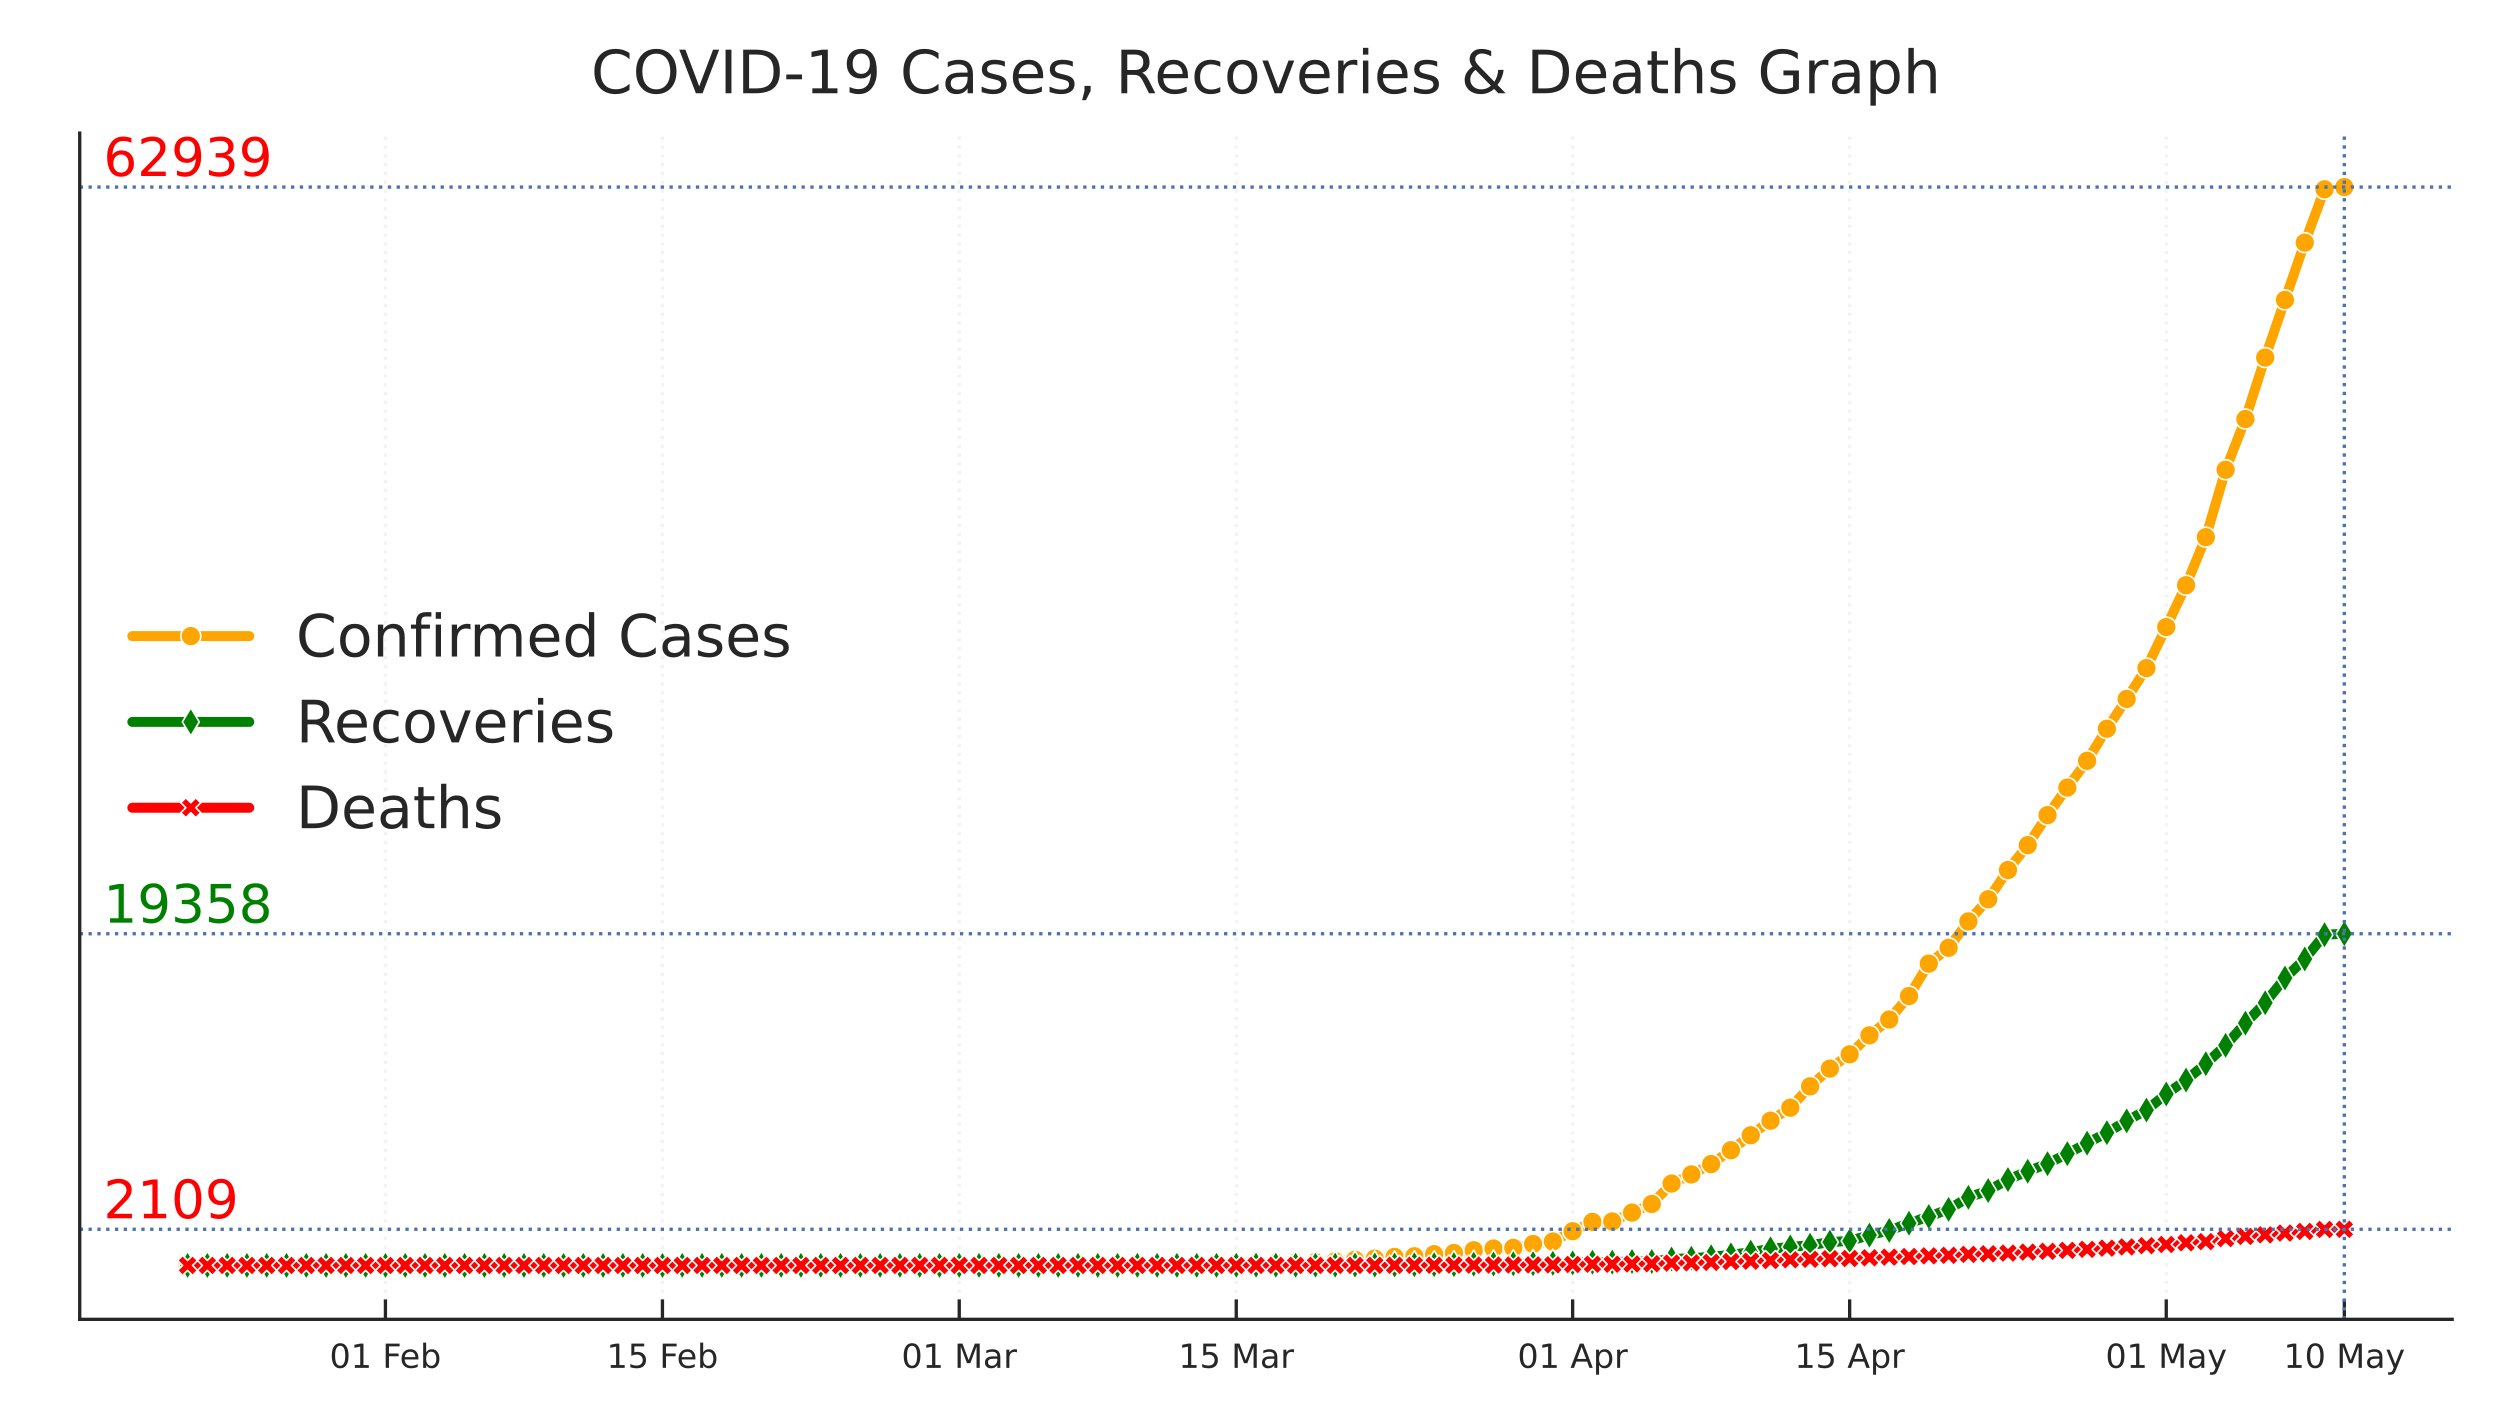 <?xml version="1.0" encoding="utf-8" standalone="no"?>
<!DOCTYPE svg PUBLIC "-//W3C//DTD SVG 1.1//EN"
  "http://www.w3.org/Graphics/SVG/1.1/DTD/svg11.dtd">
<!-- Created with matplotlib (https://matplotlib.org/) -->
<svg height="214.138pt" version="1.1" viewBox="0 0 376.32 214.138" width="376.32pt" xmlns="http://www.w3.org/2000/svg" xmlns:xlink="http://www.w3.org/1999/xlink">
 <defs>
  <style type="text/css">
*{stroke-linecap:butt;stroke-linejoin:round;}
  </style>
 </defs>
 <g id="figure_1">
  <g id="patch_1">
   <path d="M 0 214.138 
L 376.32 214.138 
L 376.32 0 
L 0 0 
z
" style="fill:#ffffff;"/>
  </g>
  <g id="axes_1">
   <g id="patch_2">
    <path d="M 12 198.599 
L 369.12 198.599 
L 369.12 20.039 
L 12 20.039 
z
" style="fill:#ffffff;"/>
   </g>
   <g id="matplotlib.axis_1">
    <g id="xtick_1">
     <g id="line2d_1">
      <path clip-path="url(#p3ef6c782a6)" d="M 58.018 198.599 
L 58.018 20.039 
" style="fill:none;stroke:#f3f3f3;stroke-dasharray:0.5,0.825;stroke-dashoffset:0;stroke-width:0.5;"/>
     </g>
     <g id="line2d_2">
      <defs>
       <path d="M 0 0 
L 0 -3 
" id="m5ef712530e" style="stroke:#262626;stroke-width:0.5;"/>
      </defs>
      <g>
       <use style="fill:#262626;stroke:#262626;stroke-width:0.5;" x="58.018" xlink:href="#m5ef712530e" y="198.599"/>
      </g>
     </g>
     <g id="text_1">
      <!-- 01 Feb -->
      <defs>
       <path d="M 31.781 66.406 
Q 24.172 66.406 20.328 58.906 
Q 16.5 51.422 16.5 36.375 
Q 16.5 21.391 20.328 13.891 
Q 24.172 6.391 31.781 6.391 
Q 39.453 6.391 43.281 13.891 
Q 47.125 21.391 47.125 36.375 
Q 47.125 51.422 43.281 58.906 
Q 39.453 66.406 31.781 66.406 
z
M 31.781 74.219 
Q 44.047 74.219 50.516 64.516 
Q 56.984 54.828 56.984 36.375 
Q 56.984 17.969 50.516 8.266 
Q 44.047 -1.422 31.781 -1.422 
Q 19.531 -1.422 13.062 8.266 
Q 6.594 17.969 6.594 36.375 
Q 6.594 54.828 13.062 64.516 
Q 19.531 74.219 31.781 74.219 
z
" id="DejaVuSans-48"/>
       <path d="M 12.406 8.297 
L 28.516 8.297 
L 28.516 63.922 
L 10.984 60.406 
L 10.984 69.391 
L 28.422 72.906 
L 38.281 72.906 
L 38.281 8.297 
L 54.391 8.297 
L 54.391 0 
L 12.406 0 
z
" id="DejaVuSans-49"/>
       <path id="DejaVuSans-32"/>
       <path d="M 9.812 72.906 
L 51.703 72.906 
L 51.703 64.594 
L 19.672 64.594 
L 19.672 43.109 
L 48.578 43.109 
L 48.578 34.812 
L 19.672 34.812 
L 19.672 0 
L 9.812 0 
z
" id="DejaVuSans-70"/>
       <path d="M 56.203 29.594 
L 56.203 25.203 
L 14.891 25.203 
Q 15.484 15.922 20.484 11.062 
Q 25.484 6.203 34.422 6.203 
Q 39.594 6.203 44.453 7.469 
Q 49.312 8.734 54.109 11.281 
L 54.109 2.781 
Q 49.266 0.734 44.188 -0.344 
Q 39.109 -1.422 33.891 -1.422 
Q 20.797 -1.422 13.156 6.188 
Q 5.516 13.812 5.516 26.812 
Q 5.516 40.234 12.766 48.109 
Q 20.016 56 32.328 56 
Q 43.359 56 49.781 48.891 
Q 56.203 41.797 56.203 29.594 
z
M 47.219 32.234 
Q 47.125 39.594 43.094 43.984 
Q 39.062 48.391 32.422 48.391 
Q 24.906 48.391 20.391 44.141 
Q 15.875 39.891 15.188 32.172 
z
" id="DejaVuSans-101"/>
       <path d="M 48.688 27.297 
Q 48.688 37.203 44.609 42.844 
Q 40.531 48.484 33.406 48.484 
Q 26.266 48.484 22.188 42.844 
Q 18.109 37.203 18.109 27.297 
Q 18.109 17.391 22.188 11.75 
Q 26.266 6.109 33.406 6.109 
Q 40.531 6.109 44.609 11.75 
Q 48.688 17.391 48.688 27.297 
z
M 18.109 46.391 
Q 20.953 51.266 25.266 53.625 
Q 29.594 56 35.594 56 
Q 45.562 56 51.781 48.094 
Q 58.016 40.188 58.016 27.297 
Q 58.016 14.406 51.781 6.484 
Q 45.562 -1.422 35.594 -1.422 
Q 29.594 -1.422 25.266 0.953 
Q 20.953 3.328 18.109 8.203 
L 18.109 0 
L 9.078 0 
L 9.078 75.984 
L 18.109 75.984 
z
" id="DejaVuSans-98"/>
      </defs>
      <g style="fill:#262626;" transform="translate(49.616 205.898)scale(0.05 -0.05)">
       <use xlink:href="#DejaVuSans-48"/>
       <use x="63.623" xlink:href="#DejaVuSans-49"/>
       <use x="127.246" xlink:href="#DejaVuSans-32"/>
       <use x="159.033" xlink:href="#DejaVuSans-70"/>
       <use x="211.053" xlink:href="#DejaVuSans-101"/>
       <use x="272.576" xlink:href="#DejaVuSans-98"/>
      </g>
     </g>
    </g>
    <g id="xtick_2">
     <g id="line2d_3">
      <path clip-path="url(#p3ef6c782a6)" d="M 99.716 198.599 
L 99.716 20.039 
" style="fill:none;stroke:#f3f3f3;stroke-dasharray:0.5,0.825;stroke-dashoffset:0;stroke-width:0.5;"/>
     </g>
     <g id="line2d_4">
      <g>
       <use style="fill:#262626;stroke:#262626;stroke-width:0.5;" x="99.716" xlink:href="#m5ef712530e" y="198.599"/>
      </g>
     </g>
     <g id="text_2">
      <!-- 15 Feb -->
      <defs>
       <path d="M 10.797 72.906 
L 49.516 72.906 
L 49.516 64.594 
L 19.828 64.594 
L 19.828 46.734 
Q 21.969 47.469 24.109 47.828 
Q 26.266 48.188 28.422 48.188 
Q 40.625 48.188 47.75 41.5 
Q 54.891 34.812 54.891 23.391 
Q 54.891 11.625 47.562 5.094 
Q 40.234 -1.422 26.906 -1.422 
Q 22.312 -1.422 17.547 -0.641 
Q 12.797 0.141 7.719 1.703 
L 7.719 11.625 
Q 12.109 9.234 16.797 8.062 
Q 21.484 6.891 26.703 6.891 
Q 35.156 6.891 40.078 11.328 
Q 45.016 15.766 45.016 23.391 
Q 45.016 31 40.078 35.438 
Q 35.156 39.891 26.703 39.891 
Q 22.75 39.891 18.812 39.016 
Q 14.891 38.141 10.797 36.281 
z
" id="DejaVuSans-53"/>
      </defs>
      <g style="fill:#262626;" transform="translate(91.315 205.898)scale(0.05 -0.05)">
       <use xlink:href="#DejaVuSans-49"/>
       <use x="63.623" xlink:href="#DejaVuSans-53"/>
       <use x="127.246" xlink:href="#DejaVuSans-32"/>
       <use x="159.033" xlink:href="#DejaVuSans-70"/>
       <use x="211.053" xlink:href="#DejaVuSans-101"/>
       <use x="272.576" xlink:href="#DejaVuSans-98"/>
      </g>
     </g>
    </g>
    <g id="xtick_3">
     <g id="line2d_5">
      <path clip-path="url(#p3ef6c782a6)" d="M 144.394 198.599 
L 144.394 20.039 
" style="fill:none;stroke:#f3f3f3;stroke-dasharray:0.5,0.825;stroke-dashoffset:0;stroke-width:0.5;"/>
     </g>
     <g id="line2d_6">
      <g>
       <use style="fill:#262626;stroke:#262626;stroke-width:0.5;" x="144.394" xlink:href="#m5ef712530e" y="198.599"/>
      </g>
     </g>
     <g id="text_3">
      <!-- 01 Mar -->
      <defs>
       <path d="M 9.812 72.906 
L 24.516 72.906 
L 43.109 23.297 
L 61.812 72.906 
L 76.516 72.906 
L 76.516 0 
L 66.891 0 
L 66.891 64.016 
L 48.094 14.016 
L 38.188 14.016 
L 19.391 64.016 
L 19.391 0 
L 9.812 0 
z
" id="DejaVuSans-77"/>
       <path d="M 34.281 27.484 
Q 23.391 27.484 19.188 25 
Q 14.984 22.516 14.984 16.5 
Q 14.984 11.719 18.141 8.906 
Q 21.297 6.109 26.703 6.109 
Q 34.188 6.109 38.703 11.406 
Q 43.219 16.703 43.219 25.484 
L 43.219 27.484 
z
M 52.203 31.203 
L 52.203 0 
L 43.219 0 
L 43.219 8.297 
Q 40.141 3.328 35.547 0.953 
Q 30.953 -1.422 24.312 -1.422 
Q 15.922 -1.422 10.953 3.297 
Q 6 8.016 6 15.922 
Q 6 25.141 12.172 29.828 
Q 18.359 34.516 30.609 34.516 
L 43.219 34.516 
L 43.219 35.406 
Q 43.219 41.609 39.141 45 
Q 35.062 48.391 27.688 48.391 
Q 23 48.391 18.547 47.266 
Q 14.109 46.141 10.016 43.891 
L 10.016 52.203 
Q 14.938 54.109 19.578 55.047 
Q 24.219 56 28.609 56 
Q 40.484 56 46.344 49.844 
Q 52.203 43.703 52.203 31.203 
z
" id="DejaVuSans-97"/>
       <path d="M 41.109 46.297 
Q 39.594 47.172 37.812 47.578 
Q 36.031 48 33.891 48 
Q 26.266 48 22.188 43.047 
Q 18.109 38.094 18.109 28.812 
L 18.109 0 
L 9.078 0 
L 9.078 54.688 
L 18.109 54.688 
L 18.109 46.188 
Q 20.953 51.172 25.484 53.578 
Q 30.031 56 36.531 56 
Q 37.453 56 38.578 55.875 
Q 39.703 55.766 41.062 55.516 
z
" id="DejaVuSans-114"/>
      </defs>
      <g style="fill:#262626;" transform="translate(135.701 205.898)scale(0.05 -0.05)">
       <use xlink:href="#DejaVuSans-48"/>
       <use x="63.623" xlink:href="#DejaVuSans-49"/>
       <use x="127.246" xlink:href="#DejaVuSans-32"/>
       <use x="159.033" xlink:href="#DejaVuSans-77"/>
       <use x="245.312" xlink:href="#DejaVuSans-97"/>
       <use x="306.592" xlink:href="#DejaVuSans-114"/>
      </g>
     </g>
    </g>
    <g id="xtick_4">
     <g id="line2d_7">
      <path clip-path="url(#p3ef6c782a6)" d="M 186.092 198.599 
L 186.092 20.039 
" style="fill:none;stroke:#f3f3f3;stroke-dasharray:0.5,0.825;stroke-dashoffset:0;stroke-width:0.5;"/>
     </g>
     <g id="line2d_8">
      <g>
       <use style="fill:#262626;stroke:#262626;stroke-width:0.5;" x="186.092" xlink:href="#m5ef712530e" y="198.599"/>
      </g>
     </g>
     <g id="text_4">
      <!-- 15 Mar -->
      <g style="fill:#262626;" transform="translate(177.4 205.898)scale(0.05 -0.05)">
       <use xlink:href="#DejaVuSans-49"/>
       <use x="63.623" xlink:href="#DejaVuSans-53"/>
       <use x="127.246" xlink:href="#DejaVuSans-32"/>
       <use x="159.033" xlink:href="#DejaVuSans-77"/>
       <use x="245.312" xlink:href="#DejaVuSans-97"/>
       <use x="306.592" xlink:href="#DejaVuSans-114"/>
      </g>
     </g>
    </g>
    <g id="xtick_5">
     <g id="line2d_9">
      <path clip-path="url(#p3ef6c782a6)" d="M 236.726 198.599 
L 236.726 20.039 
" style="fill:none;stroke:#f3f3f3;stroke-dasharray:0.5,0.825;stroke-dashoffset:0;stroke-width:0.5;"/>
     </g>
     <g id="line2d_10">
      <g>
       <use style="fill:#262626;stroke:#262626;stroke-width:0.5;" x="236.726" xlink:href="#m5ef712530e" y="198.599"/>
      </g>
     </g>
     <g id="text_5">
      <!-- 01 Apr -->
      <defs>
       <path d="M 34.188 63.188 
L 20.797 26.906 
L 47.609 26.906 
z
M 28.609 72.906 
L 39.797 72.906 
L 67.578 0 
L 57.328 0 
L 50.688 18.703 
L 17.828 18.703 
L 11.188 0 
L 0.781 0 
z
" id="DejaVuSans-65"/>
       <path d="M 18.109 8.203 
L 18.109 -20.797 
L 9.078 -20.797 
L 9.078 54.688 
L 18.109 54.688 
L 18.109 46.391 
Q 20.953 51.266 25.266 53.625 
Q 29.594 56 35.594 56 
Q 45.562 56 51.781 48.094 
Q 58.016 40.188 58.016 27.297 
Q 58.016 14.406 51.781 6.484 
Q 45.562 -1.422 35.594 -1.422 
Q 29.594 -1.422 25.266 0.953 
Q 20.953 3.328 18.109 8.203 
z
M 48.688 27.297 
Q 48.688 37.203 44.609 42.844 
Q 40.531 48.484 33.406 48.484 
Q 26.266 48.484 22.188 42.844 
Q 18.109 37.203 18.109 27.297 
Q 18.109 17.391 22.188 11.75 
Q 26.266 6.109 33.406 6.109 
Q 40.531 6.109 44.609 11.75 
Q 48.688 17.391 48.688 27.297 
z
" id="DejaVuSans-112"/>
      </defs>
      <g style="fill:#262626;" transform="translate(228.426 205.898)scale(0.05 -0.05)">
       <use xlink:href="#DejaVuSans-48"/>
       <use x="63.623" xlink:href="#DejaVuSans-49"/>
       <use x="127.246" xlink:href="#DejaVuSans-32"/>
       <use x="159.033" xlink:href="#DejaVuSans-65"/>
       <use x="227.441" xlink:href="#DejaVuSans-112"/>
       <use x="290.918" xlink:href="#DejaVuSans-114"/>
      </g>
     </g>
    </g>
    <g id="xtick_6">
     <g id="line2d_11">
      <path clip-path="url(#p3ef6c782a6)" d="M 278.425 198.599 
L 278.425 20.039 
" style="fill:none;stroke:#f3f3f3;stroke-dasharray:0.5,0.825;stroke-dashoffset:0;stroke-width:0.5;"/>
     </g>
     <g id="line2d_12">
      <g>
       <use style="fill:#262626;stroke:#262626;stroke-width:0.5;" x="278.425" xlink:href="#m5ef712530e" y="198.599"/>
      </g>
     </g>
     <g id="text_6">
      <!-- 15 Apr -->
      <g style="fill:#262626;" transform="translate(270.124 205.898)scale(0.05 -0.05)">
       <use xlink:href="#DejaVuSans-49"/>
       <use x="63.623" xlink:href="#DejaVuSans-53"/>
       <use x="127.246" xlink:href="#DejaVuSans-32"/>
       <use x="159.033" xlink:href="#DejaVuSans-65"/>
       <use x="227.441" xlink:href="#DejaVuSans-112"/>
       <use x="290.918" xlink:href="#DejaVuSans-114"/>
      </g>
     </g>
    </g>
    <g id="xtick_7">
     <g id="line2d_13">
      <path clip-path="url(#p3ef6c782a6)" d="M 326.081 198.599 
L 326.081 20.039 
" style="fill:none;stroke:#f3f3f3;stroke-dasharray:0.5,0.825;stroke-dashoffset:0;stroke-width:0.5;"/>
     </g>
     <g id="line2d_14">
      <g>
       <use style="fill:#262626;stroke:#262626;stroke-width:0.5;" x="326.081" xlink:href="#m5ef712530e" y="198.599"/>
      </g>
     </g>
     <g id="text_7">
      <!-- 01 May -->
      <defs>
       <path d="M 32.172 -5.078 
Q 28.375 -14.844 24.75 -17.812 
Q 21.141 -20.797 15.094 -20.797 
L 7.906 -20.797 
L 7.906 -13.281 
L 13.188 -13.281 
Q 16.891 -13.281 18.938 -11.516 
Q 21 -9.766 23.484 -3.219 
L 25.094 0.875 
L 2.984 54.688 
L 12.5 54.688 
L 29.594 11.922 
L 46.688 54.688 
L 56.203 54.688 
z
" id="DejaVuSans-121"/>
      </defs>
      <g style="fill:#262626;" transform="translate(316.936 205.898)scale(0.05 -0.05)">
       <use xlink:href="#DejaVuSans-48"/>
       <use x="63.623" xlink:href="#DejaVuSans-49"/>
       <use x="127.246" xlink:href="#DejaVuSans-32"/>
       <use x="159.033" xlink:href="#DejaVuSans-77"/>
       <use x="245.312" xlink:href="#DejaVuSans-97"/>
       <use x="306.592" xlink:href="#DejaVuSans-121"/>
      </g>
     </g>
    </g>
    <g id="xtick_8">
     <g id="line2d_15">
      <path clip-path="url(#p3ef6c782a6)" d="M 352.887 198.599 
L 352.887 20.039 
" style="fill:none;stroke:#f3f3f3;stroke-dasharray:0.5,0.825;stroke-dashoffset:0;stroke-width:0.5;"/>
     </g>
     <g id="line2d_16">
      <g>
       <use style="fill:#262626;stroke:#262626;stroke-width:0.5;" x="352.887" xlink:href="#m5ef712530e" y="198.599"/>
      </g>
     </g>
     <g id="text_8">
      <!-- 10 May -->
      <g style="fill:#262626;" transform="translate(343.743 205.898)scale(0.05 -0.05)">
       <use xlink:href="#DejaVuSans-49"/>
       <use x="63.623" xlink:href="#DejaVuSans-48"/>
       <use x="127.246" xlink:href="#DejaVuSans-32"/>
       <use x="159.033" xlink:href="#DejaVuSans-77"/>
       <use x="245.312" xlink:href="#DejaVuSans-97"/>
       <use x="306.592" xlink:href="#DejaVuSans-121"/>
      </g>
     </g>
    </g>
   </g>
   <g id="line2d_17">
    <path clip-path="url(#p3ef6c782a6)" d="M 28.233 190.482 
L 31.211 190.482 
L 34.19 190.482 
L 37.168 190.482 
L 40.147 190.482 
L 43.125 190.482 
L 46.104 190.482 
L 49.082 190.482 
L 52.061 190.48 
L 55.039 190.48 
L 58.018 190.48 
L 60.996 190.477 
L 63.975 190.474 
L 66.953 190.474 
L 69.931 190.474 
L 72.91 190.474 
L 75.888 190.474 
L 78.867 190.474 
L 81.845 190.474 
L 84.824 190.474 
L 87.802 190.474 
L 90.781 190.474 
L 93.759 190.474 
L 96.738 190.474 
L 99.716 190.474 
L 102.695 190.474 
L 105.673 190.474 
L 108.652 190.474 
L 111.63 190.474 
L 114.609 190.474 
L 117.587 190.474 
L 120.566 190.474 
L 123.544 190.474 
L 126.523 190.474 
L 129.501 190.474 
L 132.48 190.474 
L 135.458 190.474 
L 138.437 190.474 
L 141.415 190.474 
L 144.394 190.474 
L 147.372 190.469 
L 150.35 190.469 
L 153.329 190.41 
L 156.307 190.405 
L 159.286 190.402 
L 162.264 190.395 
L 165.243 190.382 
L 168.221 190.371 
L 171.2 190.338 
L 174.178 190.322 
L 177.157 190.294 
L 180.135 190.271 
L 183.114 190.219 
L 186.092 190.191 
L 189.071 190.175 
L 192.049 190.116 
L 195.028 190.08 
L 198.006 189.982 
L 200.985 189.853 
L 203.963 189.631 
L 206.942 189.461 
L 209.92 189.195 
L 212.899 189.1 
L 215.877 188.788 
L 218.856 188.607 
L 221.834 188.195 
L 224.813 187.937 
L 227.791 187.841 
L 230.77 187.256 
L 233.748 186.879 
L 236.726 185.329 
L 239.705 183.924 
L 242.683 183.862 
L 245.662 182.533 
L 248.64 181.228 
L 251.619 178.159 
L 254.597 176.785 
L 257.576 175.224 
L 260.554 173.138 
L 263.533 170.886 
L 266.511 168.699 
L 269.49 166.741 
L 272.468 163.523 
L 275.447 160.856 
L 278.425 158.702 
L 281.404 155.845 
L 284.382 153.467 
L 287.361 149.933 
L 290.339 145.051 
L 293.318 142.668 
L 296.296 138.693 
L 299.275 135.366 
L 302.253 130.964 
L 305.232 127.216 
L 308.21 122.695 
L 311.189 118.551 
L 314.167 114.525 
L 317.145 109.694 
L 320.124 105.211 
L 323.102 100.566 
L 326.081 94.392 
L 329.059 88.094 
L 332.038 80.857 
L 335.016 70.716 
L 337.995 63.074 
L 340.973 53.822 
L 343.952 45.146 
L 346.93 36.522 
L 349.909 28.493 
L 352.887 28.155 
" style="fill:none;stroke:#ffa500;stroke-linecap:round;stroke-width:1.5;"/>
    <defs>
     <path d="M 0 1.5 
C 0.398 1.5 0.779 1.342 1.061 1.061 
C 1.342 0.779 1.5 0.398 1.5 0 
C 1.5 -0.398 1.342 -0.779 1.061 -1.061 
C 0.779 -1.342 0.398 -1.5 0 -1.5 
C -0.398 -1.5 -0.779 -1.342 -1.061 -1.061 
C -1.342 -0.779 -1.5 -0.398 -1.5 0 
C -1.5 0.398 -1.342 0.779 -1.061 1.061 
C -0.779 1.342 -0.398 1.5 0 1.5 
z
" id="m8ead0ae48b" style="stroke:#ffffff;stroke-width:0.25;"/>
    </defs>
    <g clip-path="url(#p3ef6c782a6)">
     <use style="fill:#ffa500;stroke:#ffffff;stroke-width:0.25;" x="28.233" xlink:href="#m8ead0ae48b" y="190.482"/>
     <use style="fill:#ffa500;stroke:#ffffff;stroke-width:0.25;" x="31.211" xlink:href="#m8ead0ae48b" y="190.482"/>
     <use style="fill:#ffa500;stroke:#ffffff;stroke-width:0.25;" x="34.19" xlink:href="#m8ead0ae48b" y="190.482"/>
     <use style="fill:#ffa500;stroke:#ffffff;stroke-width:0.25;" x="37.168" xlink:href="#m8ead0ae48b" y="190.482"/>
     <use style="fill:#ffa500;stroke:#ffffff;stroke-width:0.25;" x="40.147" xlink:href="#m8ead0ae48b" y="190.482"/>
     <use style="fill:#ffa500;stroke:#ffffff;stroke-width:0.25;" x="43.125" xlink:href="#m8ead0ae48b" y="190.482"/>
     <use style="fill:#ffa500;stroke:#ffffff;stroke-width:0.25;" x="46.104" xlink:href="#m8ead0ae48b" y="190.482"/>
     <use style="fill:#ffa500;stroke:#ffffff;stroke-width:0.25;" x="49.082" xlink:href="#m8ead0ae48b" y="190.482"/>
     <use style="fill:#ffa500;stroke:#ffffff;stroke-width:0.25;" x="52.061" xlink:href="#m8ead0ae48b" y="190.48"/>
     <use style="fill:#ffa500;stroke:#ffffff;stroke-width:0.25;" x="55.039" xlink:href="#m8ead0ae48b" y="190.48"/>
     <use style="fill:#ffa500;stroke:#ffffff;stroke-width:0.25;" x="58.018" xlink:href="#m8ead0ae48b" y="190.48"/>
     <use style="fill:#ffa500;stroke:#ffffff;stroke-width:0.25;" x="60.996" xlink:href="#m8ead0ae48b" y="190.477"/>
     <use style="fill:#ffa500;stroke:#ffffff;stroke-width:0.25;" x="63.975" xlink:href="#m8ead0ae48b" y="190.474"/>
     <use style="fill:#ffa500;stroke:#ffffff;stroke-width:0.25;" x="66.953" xlink:href="#m8ead0ae48b" y="190.474"/>
     <use style="fill:#ffa500;stroke:#ffffff;stroke-width:0.25;" x="69.931" xlink:href="#m8ead0ae48b" y="190.474"/>
     <use style="fill:#ffa500;stroke:#ffffff;stroke-width:0.25;" x="72.91" xlink:href="#m8ead0ae48b" y="190.474"/>
     <use style="fill:#ffa500;stroke:#ffffff;stroke-width:0.25;" x="75.888" xlink:href="#m8ead0ae48b" y="190.474"/>
     <use style="fill:#ffa500;stroke:#ffffff;stroke-width:0.25;" x="78.867" xlink:href="#m8ead0ae48b" y="190.474"/>
     <use style="fill:#ffa500;stroke:#ffffff;stroke-width:0.25;" x="81.845" xlink:href="#m8ead0ae48b" y="190.474"/>
     <use style="fill:#ffa500;stroke:#ffffff;stroke-width:0.25;" x="84.824" xlink:href="#m8ead0ae48b" y="190.474"/>
     <use style="fill:#ffa500;stroke:#ffffff;stroke-width:0.25;" x="87.802" xlink:href="#m8ead0ae48b" y="190.474"/>
     <use style="fill:#ffa500;stroke:#ffffff;stroke-width:0.25;" x="90.781" xlink:href="#m8ead0ae48b" y="190.474"/>
     <use style="fill:#ffa500;stroke:#ffffff;stroke-width:0.25;" x="93.759" xlink:href="#m8ead0ae48b" y="190.474"/>
     <use style="fill:#ffa500;stroke:#ffffff;stroke-width:0.25;" x="96.738" xlink:href="#m8ead0ae48b" y="190.474"/>
     <use style="fill:#ffa500;stroke:#ffffff;stroke-width:0.25;" x="99.716" xlink:href="#m8ead0ae48b" y="190.474"/>
     <use style="fill:#ffa500;stroke:#ffffff;stroke-width:0.25;" x="102.695" xlink:href="#m8ead0ae48b" y="190.474"/>
     <use style="fill:#ffa500;stroke:#ffffff;stroke-width:0.25;" x="105.673" xlink:href="#m8ead0ae48b" y="190.474"/>
     <use style="fill:#ffa500;stroke:#ffffff;stroke-width:0.25;" x="108.652" xlink:href="#m8ead0ae48b" y="190.474"/>
     <use style="fill:#ffa500;stroke:#ffffff;stroke-width:0.25;" x="111.63" xlink:href="#m8ead0ae48b" y="190.474"/>
     <use style="fill:#ffa500;stroke:#ffffff;stroke-width:0.25;" x="114.609" xlink:href="#m8ead0ae48b" y="190.474"/>
     <use style="fill:#ffa500;stroke:#ffffff;stroke-width:0.25;" x="117.587" xlink:href="#m8ead0ae48b" y="190.474"/>
     <use style="fill:#ffa500;stroke:#ffffff;stroke-width:0.25;" x="120.566" xlink:href="#m8ead0ae48b" y="190.474"/>
     <use style="fill:#ffa500;stroke:#ffffff;stroke-width:0.25;" x="123.544" xlink:href="#m8ead0ae48b" y="190.474"/>
     <use style="fill:#ffa500;stroke:#ffffff;stroke-width:0.25;" x="126.523" xlink:href="#m8ead0ae48b" y="190.474"/>
     <use style="fill:#ffa500;stroke:#ffffff;stroke-width:0.25;" x="129.501" xlink:href="#m8ead0ae48b" y="190.474"/>
     <use style="fill:#ffa500;stroke:#ffffff;stroke-width:0.25;" x="132.48" xlink:href="#m8ead0ae48b" y="190.474"/>
     <use style="fill:#ffa500;stroke:#ffffff;stroke-width:0.25;" x="135.458" xlink:href="#m8ead0ae48b" y="190.474"/>
     <use style="fill:#ffa500;stroke:#ffffff;stroke-width:0.25;" x="138.437" xlink:href="#m8ead0ae48b" y="190.474"/>
     <use style="fill:#ffa500;stroke:#ffffff;stroke-width:0.25;" x="141.415" xlink:href="#m8ead0ae48b" y="190.474"/>
     <use style="fill:#ffa500;stroke:#ffffff;stroke-width:0.25;" x="144.394" xlink:href="#m8ead0ae48b" y="190.474"/>
     <use style="fill:#ffa500;stroke:#ffffff;stroke-width:0.25;" x="147.372" xlink:href="#m8ead0ae48b" y="190.469"/>
     <use style="fill:#ffa500;stroke:#ffffff;stroke-width:0.25;" x="150.35" xlink:href="#m8ead0ae48b" y="190.469"/>
     <use style="fill:#ffa500;stroke:#ffffff;stroke-width:0.25;" x="153.329" xlink:href="#m8ead0ae48b" y="190.41"/>
     <use style="fill:#ffa500;stroke:#ffffff;stroke-width:0.25;" x="156.307" xlink:href="#m8ead0ae48b" y="190.405"/>
     <use style="fill:#ffa500;stroke:#ffffff;stroke-width:0.25;" x="159.286" xlink:href="#m8ead0ae48b" y="190.402"/>
     <use style="fill:#ffa500;stroke:#ffffff;stroke-width:0.25;" x="162.264" xlink:href="#m8ead0ae48b" y="190.395"/>
     <use style="fill:#ffa500;stroke:#ffffff;stroke-width:0.25;" x="165.243" xlink:href="#m8ead0ae48b" y="190.382"/>
     <use style="fill:#ffa500;stroke:#ffffff;stroke-width:0.25;" x="168.221" xlink:href="#m8ead0ae48b" y="190.371"/>
     <use style="fill:#ffa500;stroke:#ffffff;stroke-width:0.25;" x="171.2" xlink:href="#m8ead0ae48b" y="190.338"/>
     <use style="fill:#ffa500;stroke:#ffffff;stroke-width:0.25;" x="174.178" xlink:href="#m8ead0ae48b" y="190.322"/>
     <use style="fill:#ffa500;stroke:#ffffff;stroke-width:0.25;" x="177.157" xlink:href="#m8ead0ae48b" y="190.294"/>
     <use style="fill:#ffa500;stroke:#ffffff;stroke-width:0.25;" x="180.135" xlink:href="#m8ead0ae48b" y="190.271"/>
     <use style="fill:#ffa500;stroke:#ffffff;stroke-width:0.25;" x="183.114" xlink:href="#m8ead0ae48b" y="190.219"/>
     <use style="fill:#ffa500;stroke:#ffffff;stroke-width:0.25;" x="186.092" xlink:href="#m8ead0ae48b" y="190.191"/>
     <use style="fill:#ffa500;stroke:#ffffff;stroke-width:0.25;" x="189.071" xlink:href="#m8ead0ae48b" y="190.175"/>
     <use style="fill:#ffa500;stroke:#ffffff;stroke-width:0.25;" x="192.049" xlink:href="#m8ead0ae48b" y="190.116"/>
     <use style="fill:#ffa500;stroke:#ffffff;stroke-width:0.25;" x="195.028" xlink:href="#m8ead0ae48b" y="190.08"/>
     <use style="fill:#ffa500;stroke:#ffffff;stroke-width:0.25;" x="198.006" xlink:href="#m8ead0ae48b" y="189.982"/>
     <use style="fill:#ffa500;stroke:#ffffff;stroke-width:0.25;" x="200.985" xlink:href="#m8ead0ae48b" y="189.853"/>
     <use style="fill:#ffa500;stroke:#ffffff;stroke-width:0.25;" x="203.963" xlink:href="#m8ead0ae48b" y="189.631"/>
     <use style="fill:#ffa500;stroke:#ffffff;stroke-width:0.25;" x="206.942" xlink:href="#m8ead0ae48b" y="189.461"/>
     <use style="fill:#ffa500;stroke:#ffffff;stroke-width:0.25;" x="209.92" xlink:href="#m8ead0ae48b" y="189.195"/>
     <use style="fill:#ffa500;stroke:#ffffff;stroke-width:0.25;" x="212.899" xlink:href="#m8ead0ae48b" y="189.1"/>
     <use style="fill:#ffa500;stroke:#ffffff;stroke-width:0.25;" x="215.877" xlink:href="#m8ead0ae48b" y="188.788"/>
     <use style="fill:#ffa500;stroke:#ffffff;stroke-width:0.25;" x="218.856" xlink:href="#m8ead0ae48b" y="188.607"/>
     <use style="fill:#ffa500;stroke:#ffffff;stroke-width:0.25;" x="221.834" xlink:href="#m8ead0ae48b" y="188.195"/>
     <use style="fill:#ffa500;stroke:#ffffff;stroke-width:0.25;" x="224.813" xlink:href="#m8ead0ae48b" y="187.937"/>
     <use style="fill:#ffa500;stroke:#ffffff;stroke-width:0.25;" x="227.791" xlink:href="#m8ead0ae48b" y="187.841"/>
     <use style="fill:#ffa500;stroke:#ffffff;stroke-width:0.25;" x="230.77" xlink:href="#m8ead0ae48b" y="187.256"/>
     <use style="fill:#ffa500;stroke:#ffffff;stroke-width:0.25;" x="233.748" xlink:href="#m8ead0ae48b" y="186.879"/>
     <use style="fill:#ffa500;stroke:#ffffff;stroke-width:0.25;" x="236.726" xlink:href="#m8ead0ae48b" y="185.329"/>
     <use style="fill:#ffa500;stroke:#ffffff;stroke-width:0.25;" x="239.705" xlink:href="#m8ead0ae48b" y="183.924"/>
     <use style="fill:#ffa500;stroke:#ffffff;stroke-width:0.25;" x="242.683" xlink:href="#m8ead0ae48b" y="183.862"/>
     <use style="fill:#ffa500;stroke:#ffffff;stroke-width:0.25;" x="245.662" xlink:href="#m8ead0ae48b" y="182.533"/>
     <use style="fill:#ffa500;stroke:#ffffff;stroke-width:0.25;" x="248.64" xlink:href="#m8ead0ae48b" y="181.228"/>
     <use style="fill:#ffa500;stroke:#ffffff;stroke-width:0.25;" x="251.619" xlink:href="#m8ead0ae48b" y="178.159"/>
     <use style="fill:#ffa500;stroke:#ffffff;stroke-width:0.25;" x="254.597" xlink:href="#m8ead0ae48b" y="176.785"/>
     <use style="fill:#ffa500;stroke:#ffffff;stroke-width:0.25;" x="257.576" xlink:href="#m8ead0ae48b" y="175.224"/>
     <use style="fill:#ffa500;stroke:#ffffff;stroke-width:0.25;" x="260.554" xlink:href="#m8ead0ae48b" y="173.138"/>
     <use style="fill:#ffa500;stroke:#ffffff;stroke-width:0.25;" x="263.533" xlink:href="#m8ead0ae48b" y="170.886"/>
     <use style="fill:#ffa500;stroke:#ffffff;stroke-width:0.25;" x="266.511" xlink:href="#m8ead0ae48b" y="168.699"/>
     <use style="fill:#ffa500;stroke:#ffffff;stroke-width:0.25;" x="269.49" xlink:href="#m8ead0ae48b" y="166.741"/>
     <use style="fill:#ffa500;stroke:#ffffff;stroke-width:0.25;" x="272.468" xlink:href="#m8ead0ae48b" y="163.523"/>
     <use style="fill:#ffa500;stroke:#ffffff;stroke-width:0.25;" x="275.447" xlink:href="#m8ead0ae48b" y="160.856"/>
     <use style="fill:#ffa500;stroke:#ffffff;stroke-width:0.25;" x="278.425" xlink:href="#m8ead0ae48b" y="158.702"/>
     <use style="fill:#ffa500;stroke:#ffffff;stroke-width:0.25;" x="281.404" xlink:href="#m8ead0ae48b" y="155.845"/>
     <use style="fill:#ffa500;stroke:#ffffff;stroke-width:0.25;" x="284.382" xlink:href="#m8ead0ae48b" y="153.467"/>
     <use style="fill:#ffa500;stroke:#ffffff;stroke-width:0.25;" x="287.361" xlink:href="#m8ead0ae48b" y="149.933"/>
     <use style="fill:#ffa500;stroke:#ffffff;stroke-width:0.25;" x="290.339" xlink:href="#m8ead0ae48b" y="145.051"/>
     <use style="fill:#ffa500;stroke:#ffffff;stroke-width:0.25;" x="293.318" xlink:href="#m8ead0ae48b" y="142.668"/>
     <use style="fill:#ffa500;stroke:#ffffff;stroke-width:0.25;" x="296.296" xlink:href="#m8ead0ae48b" y="138.693"/>
     <use style="fill:#ffa500;stroke:#ffffff;stroke-width:0.25;" x="299.275" xlink:href="#m8ead0ae48b" y="135.366"/>
     <use style="fill:#ffa500;stroke:#ffffff;stroke-width:0.25;" x="302.253" xlink:href="#m8ead0ae48b" y="130.964"/>
     <use style="fill:#ffa500;stroke:#ffffff;stroke-width:0.25;" x="305.232" xlink:href="#m8ead0ae48b" y="127.216"/>
     <use style="fill:#ffa500;stroke:#ffffff;stroke-width:0.25;" x="308.21" xlink:href="#m8ead0ae48b" y="122.695"/>
     <use style="fill:#ffa500;stroke:#ffffff;stroke-width:0.25;" x="311.189" xlink:href="#m8ead0ae48b" y="118.551"/>
     <use style="fill:#ffa500;stroke:#ffffff;stroke-width:0.25;" x="314.167" xlink:href="#m8ead0ae48b" y="114.525"/>
     <use style="fill:#ffa500;stroke:#ffffff;stroke-width:0.25;" x="317.145" xlink:href="#m8ead0ae48b" y="109.694"/>
     <use style="fill:#ffa500;stroke:#ffffff;stroke-width:0.25;" x="320.124" xlink:href="#m8ead0ae48b" y="105.211"/>
     <use style="fill:#ffa500;stroke:#ffffff;stroke-width:0.25;" x="323.102" xlink:href="#m8ead0ae48b" y="100.566"/>
     <use style="fill:#ffa500;stroke:#ffffff;stroke-width:0.25;" x="326.081" xlink:href="#m8ead0ae48b" y="94.392"/>
     <use style="fill:#ffa500;stroke:#ffffff;stroke-width:0.25;" x="329.059" xlink:href="#m8ead0ae48b" y="88.094"/>
     <use style="fill:#ffa500;stroke:#ffffff;stroke-width:0.25;" x="332.038" xlink:href="#m8ead0ae48b" y="80.857"/>
     <use style="fill:#ffa500;stroke:#ffffff;stroke-width:0.25;" x="335.016" xlink:href="#m8ead0ae48b" y="70.716"/>
     <use style="fill:#ffa500;stroke:#ffffff;stroke-width:0.25;" x="337.995" xlink:href="#m8ead0ae48b" y="63.074"/>
     <use style="fill:#ffa500;stroke:#ffffff;stroke-width:0.25;" x="340.973" xlink:href="#m8ead0ae48b" y="53.822"/>
     <use style="fill:#ffa500;stroke:#ffffff;stroke-width:0.25;" x="343.952" xlink:href="#m8ead0ae48b" y="45.146"/>
     <use style="fill:#ffa500;stroke:#ffffff;stroke-width:0.25;" x="346.93" xlink:href="#m8ead0ae48b" y="36.522"/>
     <use style="fill:#ffa500;stroke:#ffffff;stroke-width:0.25;" x="349.909" xlink:href="#m8ead0ae48b" y="28.493"/>
     <use style="fill:#ffa500;stroke:#ffffff;stroke-width:0.25;" x="352.887" xlink:href="#m8ead0ae48b" y="28.155"/>
    </g>
   </g>
   <g id="line2d_18">
    <path clip-path="url(#p3ef6c782a6)" d="M 28.233 190.482 
L 31.211 190.482 
L 34.19 190.482 
L 37.168 190.482 
L 40.147 190.482 
L 43.125 190.482 
L 46.104 190.482 
L 49.082 190.482 
L 52.061 190.482 
L 55.039 190.482 
L 58.018 190.482 
L 60.996 190.482 
L 63.975 190.482 
L 66.953 190.482 
L 69.931 190.482 
L 72.91 190.482 
L 75.888 190.482 
L 78.867 190.482 
L 81.845 190.482 
L 84.824 190.482 
L 87.802 190.482 
L 90.781 190.482 
L 93.759 190.482 
L 96.738 190.482 
L 99.716 190.482 
L 102.695 190.474 
L 105.673 190.474 
L 108.652 190.474 
L 111.63 190.474 
L 114.609 190.474 
L 117.587 190.474 
L 120.566 190.474 
L 123.544 190.474 
L 126.523 190.474 
L 129.501 190.474 
L 132.48 190.474 
L 135.458 190.474 
L 138.437 190.474 
L 141.415 190.474 
L 144.394 190.474 
L 147.372 190.474 
L 150.35 190.474 
L 153.329 190.474 
L 156.307 190.474 
L 159.286 190.474 
L 162.264 190.474 
L 165.243 190.474 
L 168.221 190.474 
L 171.2 190.472 
L 174.178 190.472 
L 177.157 190.472 
L 180.135 190.472 
L 183.114 190.472 
L 186.092 190.449 
L 189.071 190.449 
L 192.049 190.446 
L 195.028 190.446 
L 198.006 190.444 
L 200.985 190.431 
L 203.963 190.423 
L 206.942 190.413 
L 209.92 190.413 
L 212.899 190.379 
L 215.877 190.371 
L 218.856 190.366 
L 221.834 190.294 
L 224.813 190.266 
L 227.791 190.237 
L 230.77 190.219 
L 233.748 190.165 
L 236.726 190.101 
L 239.705 189.99 
L 242.683 189.987 
L 245.662 189.892 
L 248.64 189.892 
L 251.619 189.515 
L 254.597 189.396 
L 257.576 189.177 
L 260.554 188.883 
L 263.533 188.486 
L 266.511 187.983 
L 269.49 187.697 
L 272.468 187.436 
L 275.447 186.977 
L 278.425 186.789 
L 281.404 185.922 
L 284.382 185.218 
L 287.361 184.13 
L 290.339 183.121 
L 293.318 182.041 
L 296.296 180.23 
L 299.275 179.211 
L 302.253 177.556 
L 305.232 176.302 
L 308.21 175.165 
L 311.189 173.659 
L 314.167 172.075 
L 317.145 170.502 
L 320.124 168.722 
L 323.102 167.095 
L 326.081 164.673 
L 329.059 162.579 
L 332.038 160.113 
L 335.016 157.348 
L 337.995 154.008 
L 340.973 150.942 
L 343.952 147.215 
L 346.93 144.35 
L 349.909 140.703 
L 352.887 140.556 
" style="fill:none;stroke:#008000;stroke-linecap:round;stroke-width:1.5;"/>
    <defs>
     <path d="M -0 2.121 
L 1.273 0 
L 0 -2.121 
L -1.273 -0 
z
" id="m172afab9c6" style="stroke:#ffffff;stroke-linejoin:miter;stroke-width:0.25;"/>
    </defs>
    <g clip-path="url(#p3ef6c782a6)">
     <use style="fill:#008000;stroke:#ffffff;stroke-linejoin:miter;stroke-width:0.25;" x="28.233" xlink:href="#m172afab9c6" y="190.482"/>
     <use style="fill:#008000;stroke:#ffffff;stroke-linejoin:miter;stroke-width:0.25;" x="31.211" xlink:href="#m172afab9c6" y="190.482"/>
     <use style="fill:#008000;stroke:#ffffff;stroke-linejoin:miter;stroke-width:0.25;" x="34.19" xlink:href="#m172afab9c6" y="190.482"/>
     <use style="fill:#008000;stroke:#ffffff;stroke-linejoin:miter;stroke-width:0.25;" x="37.168" xlink:href="#m172afab9c6" y="190.482"/>
     <use style="fill:#008000;stroke:#ffffff;stroke-linejoin:miter;stroke-width:0.25;" x="40.147" xlink:href="#m172afab9c6" y="190.482"/>
     <use style="fill:#008000;stroke:#ffffff;stroke-linejoin:miter;stroke-width:0.25;" x="43.125" xlink:href="#m172afab9c6" y="190.482"/>
     <use style="fill:#008000;stroke:#ffffff;stroke-linejoin:miter;stroke-width:0.25;" x="46.104" xlink:href="#m172afab9c6" y="190.482"/>
     <use style="fill:#008000;stroke:#ffffff;stroke-linejoin:miter;stroke-width:0.25;" x="49.082" xlink:href="#m172afab9c6" y="190.482"/>
     <use style="fill:#008000;stroke:#ffffff;stroke-linejoin:miter;stroke-width:0.25;" x="52.061" xlink:href="#m172afab9c6" y="190.482"/>
     <use style="fill:#008000;stroke:#ffffff;stroke-linejoin:miter;stroke-width:0.25;" x="55.039" xlink:href="#m172afab9c6" y="190.482"/>
     <use style="fill:#008000;stroke:#ffffff;stroke-linejoin:miter;stroke-width:0.25;" x="58.018" xlink:href="#m172afab9c6" y="190.482"/>
     <use style="fill:#008000;stroke:#ffffff;stroke-linejoin:miter;stroke-width:0.25;" x="60.996" xlink:href="#m172afab9c6" y="190.482"/>
     <use style="fill:#008000;stroke:#ffffff;stroke-linejoin:miter;stroke-width:0.25;" x="63.975" xlink:href="#m172afab9c6" y="190.482"/>
     <use style="fill:#008000;stroke:#ffffff;stroke-linejoin:miter;stroke-width:0.25;" x="66.953" xlink:href="#m172afab9c6" y="190.482"/>
     <use style="fill:#008000;stroke:#ffffff;stroke-linejoin:miter;stroke-width:0.25;" x="69.931" xlink:href="#m172afab9c6" y="190.482"/>
     <use style="fill:#008000;stroke:#ffffff;stroke-linejoin:miter;stroke-width:0.25;" x="72.91" xlink:href="#m172afab9c6" y="190.482"/>
     <use style="fill:#008000;stroke:#ffffff;stroke-linejoin:miter;stroke-width:0.25;" x="75.888" xlink:href="#m172afab9c6" y="190.482"/>
     <use style="fill:#008000;stroke:#ffffff;stroke-linejoin:miter;stroke-width:0.25;" x="78.867" xlink:href="#m172afab9c6" y="190.482"/>
     <use style="fill:#008000;stroke:#ffffff;stroke-linejoin:miter;stroke-width:0.25;" x="81.845" xlink:href="#m172afab9c6" y="190.482"/>
     <use style="fill:#008000;stroke:#ffffff;stroke-linejoin:miter;stroke-width:0.25;" x="84.824" xlink:href="#m172afab9c6" y="190.482"/>
     <use style="fill:#008000;stroke:#ffffff;stroke-linejoin:miter;stroke-width:0.25;" x="87.802" xlink:href="#m172afab9c6" y="190.482"/>
     <use style="fill:#008000;stroke:#ffffff;stroke-linejoin:miter;stroke-width:0.25;" x="90.781" xlink:href="#m172afab9c6" y="190.482"/>
     <use style="fill:#008000;stroke:#ffffff;stroke-linejoin:miter;stroke-width:0.25;" x="93.759" xlink:href="#m172afab9c6" y="190.482"/>
     <use style="fill:#008000;stroke:#ffffff;stroke-linejoin:miter;stroke-width:0.25;" x="96.738" xlink:href="#m172afab9c6" y="190.482"/>
     <use style="fill:#008000;stroke:#ffffff;stroke-linejoin:miter;stroke-width:0.25;" x="99.716" xlink:href="#m172afab9c6" y="190.482"/>
     <use style="fill:#008000;stroke:#ffffff;stroke-linejoin:miter;stroke-width:0.25;" x="102.695" xlink:href="#m172afab9c6" y="190.474"/>
     <use style="fill:#008000;stroke:#ffffff;stroke-linejoin:miter;stroke-width:0.25;" x="105.673" xlink:href="#m172afab9c6" y="190.474"/>
     <use style="fill:#008000;stroke:#ffffff;stroke-linejoin:miter;stroke-width:0.25;" x="108.652" xlink:href="#m172afab9c6" y="190.474"/>
     <use style="fill:#008000;stroke:#ffffff;stroke-linejoin:miter;stroke-width:0.25;" x="111.63" xlink:href="#m172afab9c6" y="190.474"/>
     <use style="fill:#008000;stroke:#ffffff;stroke-linejoin:miter;stroke-width:0.25;" x="114.609" xlink:href="#m172afab9c6" y="190.474"/>
     <use style="fill:#008000;stroke:#ffffff;stroke-linejoin:miter;stroke-width:0.25;" x="117.587" xlink:href="#m172afab9c6" y="190.474"/>
     <use style="fill:#008000;stroke:#ffffff;stroke-linejoin:miter;stroke-width:0.25;" x="120.566" xlink:href="#m172afab9c6" y="190.474"/>
     <use style="fill:#008000;stroke:#ffffff;stroke-linejoin:miter;stroke-width:0.25;" x="123.544" xlink:href="#m172afab9c6" y="190.474"/>
     <use style="fill:#008000;stroke:#ffffff;stroke-linejoin:miter;stroke-width:0.25;" x="126.523" xlink:href="#m172afab9c6" y="190.474"/>
     <use style="fill:#008000;stroke:#ffffff;stroke-linejoin:miter;stroke-width:0.25;" x="129.501" xlink:href="#m172afab9c6" y="190.474"/>
     <use style="fill:#008000;stroke:#ffffff;stroke-linejoin:miter;stroke-width:0.25;" x="132.48" xlink:href="#m172afab9c6" y="190.474"/>
     <use style="fill:#008000;stroke:#ffffff;stroke-linejoin:miter;stroke-width:0.25;" x="135.458" xlink:href="#m172afab9c6" y="190.474"/>
     <use style="fill:#008000;stroke:#ffffff;stroke-linejoin:miter;stroke-width:0.25;" x="138.437" xlink:href="#m172afab9c6" y="190.474"/>
     <use style="fill:#008000;stroke:#ffffff;stroke-linejoin:miter;stroke-width:0.25;" x="141.415" xlink:href="#m172afab9c6" y="190.474"/>
     <use style="fill:#008000;stroke:#ffffff;stroke-linejoin:miter;stroke-width:0.25;" x="144.394" xlink:href="#m172afab9c6" y="190.474"/>
     <use style="fill:#008000;stroke:#ffffff;stroke-linejoin:miter;stroke-width:0.25;" x="147.372" xlink:href="#m172afab9c6" y="190.474"/>
     <use style="fill:#008000;stroke:#ffffff;stroke-linejoin:miter;stroke-width:0.25;" x="150.35" xlink:href="#m172afab9c6" y="190.474"/>
     <use style="fill:#008000;stroke:#ffffff;stroke-linejoin:miter;stroke-width:0.25;" x="153.329" xlink:href="#m172afab9c6" y="190.474"/>
     <use style="fill:#008000;stroke:#ffffff;stroke-linejoin:miter;stroke-width:0.25;" x="156.307" xlink:href="#m172afab9c6" y="190.474"/>
     <use style="fill:#008000;stroke:#ffffff;stroke-linejoin:miter;stroke-width:0.25;" x="159.286" xlink:href="#m172afab9c6" y="190.474"/>
     <use style="fill:#008000;stroke:#ffffff;stroke-linejoin:miter;stroke-width:0.25;" x="162.264" xlink:href="#m172afab9c6" y="190.474"/>
     <use style="fill:#008000;stroke:#ffffff;stroke-linejoin:miter;stroke-width:0.25;" x="165.243" xlink:href="#m172afab9c6" y="190.474"/>
     <use style="fill:#008000;stroke:#ffffff;stroke-linejoin:miter;stroke-width:0.25;" x="168.221" xlink:href="#m172afab9c6" y="190.474"/>
     <use style="fill:#008000;stroke:#ffffff;stroke-linejoin:miter;stroke-width:0.25;" x="171.2" xlink:href="#m172afab9c6" y="190.472"/>
     <use style="fill:#008000;stroke:#ffffff;stroke-linejoin:miter;stroke-width:0.25;" x="174.178" xlink:href="#m172afab9c6" y="190.472"/>
     <use style="fill:#008000;stroke:#ffffff;stroke-linejoin:miter;stroke-width:0.25;" x="177.157" xlink:href="#m172afab9c6" y="190.472"/>
     <use style="fill:#008000;stroke:#ffffff;stroke-linejoin:miter;stroke-width:0.25;" x="180.135" xlink:href="#m172afab9c6" y="190.472"/>
     <use style="fill:#008000;stroke:#ffffff;stroke-linejoin:miter;stroke-width:0.25;" x="183.114" xlink:href="#m172afab9c6" y="190.472"/>
     <use style="fill:#008000;stroke:#ffffff;stroke-linejoin:miter;stroke-width:0.25;" x="186.092" xlink:href="#m172afab9c6" y="190.449"/>
     <use style="fill:#008000;stroke:#ffffff;stroke-linejoin:miter;stroke-width:0.25;" x="189.071" xlink:href="#m172afab9c6" y="190.449"/>
     <use style="fill:#008000;stroke:#ffffff;stroke-linejoin:miter;stroke-width:0.25;" x="192.049" xlink:href="#m172afab9c6" y="190.446"/>
     <use style="fill:#008000;stroke:#ffffff;stroke-linejoin:miter;stroke-width:0.25;" x="195.028" xlink:href="#m172afab9c6" y="190.446"/>
     <use style="fill:#008000;stroke:#ffffff;stroke-linejoin:miter;stroke-width:0.25;" x="198.006" xlink:href="#m172afab9c6" y="190.444"/>
     <use style="fill:#008000;stroke:#ffffff;stroke-linejoin:miter;stroke-width:0.25;" x="200.985" xlink:href="#m172afab9c6" y="190.431"/>
     <use style="fill:#008000;stroke:#ffffff;stroke-linejoin:miter;stroke-width:0.25;" x="203.963" xlink:href="#m172afab9c6" y="190.423"/>
     <use style="fill:#008000;stroke:#ffffff;stroke-linejoin:miter;stroke-width:0.25;" x="206.942" xlink:href="#m172afab9c6" y="190.413"/>
     <use style="fill:#008000;stroke:#ffffff;stroke-linejoin:miter;stroke-width:0.25;" x="209.92" xlink:href="#m172afab9c6" y="190.413"/>
     <use style="fill:#008000;stroke:#ffffff;stroke-linejoin:miter;stroke-width:0.25;" x="212.899" xlink:href="#m172afab9c6" y="190.379"/>
     <use style="fill:#008000;stroke:#ffffff;stroke-linejoin:miter;stroke-width:0.25;" x="215.877" xlink:href="#m172afab9c6" y="190.371"/>
     <use style="fill:#008000;stroke:#ffffff;stroke-linejoin:miter;stroke-width:0.25;" x="218.856" xlink:href="#m172afab9c6" y="190.366"/>
     <use style="fill:#008000;stroke:#ffffff;stroke-linejoin:miter;stroke-width:0.25;" x="221.834" xlink:href="#m172afab9c6" y="190.294"/>
     <use style="fill:#008000;stroke:#ffffff;stroke-linejoin:miter;stroke-width:0.25;" x="224.813" xlink:href="#m172afab9c6" y="190.266"/>
     <use style="fill:#008000;stroke:#ffffff;stroke-linejoin:miter;stroke-width:0.25;" x="227.791" xlink:href="#m172afab9c6" y="190.237"/>
     <use style="fill:#008000;stroke:#ffffff;stroke-linejoin:miter;stroke-width:0.25;" x="230.77" xlink:href="#m172afab9c6" y="190.219"/>
     <use style="fill:#008000;stroke:#ffffff;stroke-linejoin:miter;stroke-width:0.25;" x="233.748" xlink:href="#m172afab9c6" y="190.165"/>
     <use style="fill:#008000;stroke:#ffffff;stroke-linejoin:miter;stroke-width:0.25;" x="236.726" xlink:href="#m172afab9c6" y="190.101"/>
     <use style="fill:#008000;stroke:#ffffff;stroke-linejoin:miter;stroke-width:0.25;" x="239.705" xlink:href="#m172afab9c6" y="189.99"/>
     <use style="fill:#008000;stroke:#ffffff;stroke-linejoin:miter;stroke-width:0.25;" x="242.683" xlink:href="#m172afab9c6" y="189.987"/>
     <use style="fill:#008000;stroke:#ffffff;stroke-linejoin:miter;stroke-width:0.25;" x="245.662" xlink:href="#m172afab9c6" y="189.892"/>
     <use style="fill:#008000;stroke:#ffffff;stroke-linejoin:miter;stroke-width:0.25;" x="248.64" xlink:href="#m172afab9c6" y="189.892"/>
     <use style="fill:#008000;stroke:#ffffff;stroke-linejoin:miter;stroke-width:0.25;" x="251.619" xlink:href="#m172afab9c6" y="189.515"/>
     <use style="fill:#008000;stroke:#ffffff;stroke-linejoin:miter;stroke-width:0.25;" x="254.597" xlink:href="#m172afab9c6" y="189.396"/>
     <use style="fill:#008000;stroke:#ffffff;stroke-linejoin:miter;stroke-width:0.25;" x="257.576" xlink:href="#m172afab9c6" y="189.177"/>
     <use style="fill:#008000;stroke:#ffffff;stroke-linejoin:miter;stroke-width:0.25;" x="260.554" xlink:href="#m172afab9c6" y="188.883"/>
     <use style="fill:#008000;stroke:#ffffff;stroke-linejoin:miter;stroke-width:0.25;" x="263.533" xlink:href="#m172afab9c6" y="188.486"/>
     <use style="fill:#008000;stroke:#ffffff;stroke-linejoin:miter;stroke-width:0.25;" x="266.511" xlink:href="#m172afab9c6" y="187.983"/>
     <use style="fill:#008000;stroke:#ffffff;stroke-linejoin:miter;stroke-width:0.25;" x="269.49" xlink:href="#m172afab9c6" y="187.697"/>
     <use style="fill:#008000;stroke:#ffffff;stroke-linejoin:miter;stroke-width:0.25;" x="272.468" xlink:href="#m172afab9c6" y="187.436"/>
     <use style="fill:#008000;stroke:#ffffff;stroke-linejoin:miter;stroke-width:0.25;" x="275.447" xlink:href="#m172afab9c6" y="186.977"/>
     <use style="fill:#008000;stroke:#ffffff;stroke-linejoin:miter;stroke-width:0.25;" x="278.425" xlink:href="#m172afab9c6" y="186.789"/>
     <use style="fill:#008000;stroke:#ffffff;stroke-linejoin:miter;stroke-width:0.25;" x="281.404" xlink:href="#m172afab9c6" y="185.922"/>
     <use style="fill:#008000;stroke:#ffffff;stroke-linejoin:miter;stroke-width:0.25;" x="284.382" xlink:href="#m172afab9c6" y="185.218"/>
     <use style="fill:#008000;stroke:#ffffff;stroke-linejoin:miter;stroke-width:0.25;" x="287.361" xlink:href="#m172afab9c6" y="184.13"/>
     <use style="fill:#008000;stroke:#ffffff;stroke-linejoin:miter;stroke-width:0.25;" x="290.339" xlink:href="#m172afab9c6" y="183.121"/>
     <use style="fill:#008000;stroke:#ffffff;stroke-linejoin:miter;stroke-width:0.25;" x="293.318" xlink:href="#m172afab9c6" y="182.041"/>
     <use style="fill:#008000;stroke:#ffffff;stroke-linejoin:miter;stroke-width:0.25;" x="296.296" xlink:href="#m172afab9c6" y="180.23"/>
     <use style="fill:#008000;stroke:#ffffff;stroke-linejoin:miter;stroke-width:0.25;" x="299.275" xlink:href="#m172afab9c6" y="179.211"/>
     <use style="fill:#008000;stroke:#ffffff;stroke-linejoin:miter;stroke-width:0.25;" x="302.253" xlink:href="#m172afab9c6" y="177.556"/>
     <use style="fill:#008000;stroke:#ffffff;stroke-linejoin:miter;stroke-width:0.25;" x="305.232" xlink:href="#m172afab9c6" y="176.302"/>
     <use style="fill:#008000;stroke:#ffffff;stroke-linejoin:miter;stroke-width:0.25;" x="308.21" xlink:href="#m172afab9c6" y="175.165"/>
     <use style="fill:#008000;stroke:#ffffff;stroke-linejoin:miter;stroke-width:0.25;" x="311.189" xlink:href="#m172afab9c6" y="173.659"/>
     <use style="fill:#008000;stroke:#ffffff;stroke-linejoin:miter;stroke-width:0.25;" x="314.167" xlink:href="#m172afab9c6" y="172.075"/>
     <use style="fill:#008000;stroke:#ffffff;stroke-linejoin:miter;stroke-width:0.25;" x="317.145" xlink:href="#m172afab9c6" y="170.502"/>
     <use style="fill:#008000;stroke:#ffffff;stroke-linejoin:miter;stroke-width:0.25;" x="320.124" xlink:href="#m172afab9c6" y="168.722"/>
     <use style="fill:#008000;stroke:#ffffff;stroke-linejoin:miter;stroke-width:0.25;" x="323.102" xlink:href="#m172afab9c6" y="167.095"/>
     <use style="fill:#008000;stroke:#ffffff;stroke-linejoin:miter;stroke-width:0.25;" x="326.081" xlink:href="#m172afab9c6" y="164.673"/>
     <use style="fill:#008000;stroke:#ffffff;stroke-linejoin:miter;stroke-width:0.25;" x="329.059" xlink:href="#m172afab9c6" y="162.579"/>
     <use style="fill:#008000;stroke:#ffffff;stroke-linejoin:miter;stroke-width:0.25;" x="332.038" xlink:href="#m172afab9c6" y="160.113"/>
     <use style="fill:#008000;stroke:#ffffff;stroke-linejoin:miter;stroke-width:0.25;" x="335.016" xlink:href="#m172afab9c6" y="157.348"/>
     <use style="fill:#008000;stroke:#ffffff;stroke-linejoin:miter;stroke-width:0.25;" x="337.995" xlink:href="#m172afab9c6" y="154.008"/>
     <use style="fill:#008000;stroke:#ffffff;stroke-linejoin:miter;stroke-width:0.25;" x="340.973" xlink:href="#m172afab9c6" y="150.942"/>
     <use style="fill:#008000;stroke:#ffffff;stroke-linejoin:miter;stroke-width:0.25;" x="343.952" xlink:href="#m172afab9c6" y="147.215"/>
     <use style="fill:#008000;stroke:#ffffff;stroke-linejoin:miter;stroke-width:0.25;" x="346.93" xlink:href="#m172afab9c6" y="144.35"/>
     <use style="fill:#008000;stroke:#ffffff;stroke-linejoin:miter;stroke-width:0.25;" x="349.909" xlink:href="#m172afab9c6" y="140.703"/>
     <use style="fill:#008000;stroke:#ffffff;stroke-linejoin:miter;stroke-width:0.25;" x="352.887" xlink:href="#m172afab9c6" y="140.556"/>
    </g>
   </g>
   <g id="line2d_19">
    <path clip-path="url(#p3ef6c782a6)" d="M 28.233 190.482 
L 31.211 190.482 
L 34.19 190.482 
L 37.168 190.482 
L 40.147 190.482 
L 43.125 190.482 
L 46.104 190.482 
L 49.082 190.482 
L 52.061 190.482 
L 55.039 190.482 
L 58.018 190.482 
L 60.996 190.482 
L 63.975 190.482 
L 66.953 190.482 
L 69.931 190.482 
L 72.91 190.482 
L 75.888 190.482 
L 78.867 190.482 
L 81.845 190.482 
L 84.824 190.482 
L 87.802 190.482 
L 90.781 190.482 
L 93.759 190.482 
L 96.738 190.482 
L 99.716 190.482 
L 102.695 190.482 
L 105.673 190.482 
L 108.652 190.482 
L 111.63 190.482 
L 114.609 190.482 
L 117.587 190.482 
L 120.566 190.482 
L 123.544 190.482 
L 126.523 190.482 
L 129.501 190.482 
L 132.48 190.482 
L 135.458 190.482 
L 138.437 190.482 
L 141.415 190.482 
L 144.394 190.482 
L 147.372 190.482 
L 150.35 190.482 
L 153.329 190.482 
L 156.307 190.482 
L 159.286 190.482 
L 162.264 190.482 
L 165.243 190.482 
L 168.221 190.482 
L 171.2 190.482 
L 174.178 190.48 
L 177.157 190.48 
L 180.135 190.477 
L 183.114 190.477 
L 186.092 190.477 
L 189.071 190.477 
L 192.049 190.474 
L 195.028 190.474 
L 198.006 190.472 
L 200.985 190.469 
L 203.963 190.472 
L 206.942 190.464 
L 209.92 190.456 
L 212.899 190.456 
L 215.877 190.451 
L 218.856 190.431 
L 221.834 190.431 
L 224.813 190.42 
L 227.791 190.413 
L 230.77 190.4 
L 233.748 190.392 
L 236.726 190.333 
L 239.705 190.297 
L 242.683 190.297 
L 245.662 190.26 
L 248.64 190.227 
L 251.619 190.131 
L 254.597 190.095 
L 257.576 190.023 
L 260.554 189.899 
L 263.533 189.848 
L 266.511 189.739 
L 269.49 189.629 
L 272.468 189.559 
L 275.447 189.469 
L 278.425 189.438 
L 281.404 189.327 
L 284.382 189.229 
L 287.361 189.139 
L 290.339 189.041 
L 293.318 188.955 
L 296.296 188.819 
L 299.275 188.726 
L 302.253 188.623 
L 305.232 188.471 
L 308.21 188.354 
L 311.189 188.21 
L 314.167 188.06 
L 317.145 187.882 
L 320.124 187.699 
L 323.102 187.506 
L 326.081 187.328 
L 329.059 187.07 
L 332.038 186.895 
L 335.016 186.443 
L 337.995 186.116 
L 340.973 185.879 
L 343.952 185.61 
L 346.93 185.363 
L 349.909 185.063 
L 352.887 185.043 
" style="fill:none;stroke:#ff0000;stroke-linecap:round;stroke-width:1.5;"/>
    <defs>
     <path d="M -0.75 1.5 
L 0 0.75 
L 0.75 1.5 
L 1.5 0.75 
L 0.75 0 
L 1.5 -0.75 
L 0.75 -1.5 
L 0 -0.75 
L -0.75 -1.5 
L -1.5 -0.75 
L -0.75 0 
L -1.5 0.75 
z
" id="m44fc003a27" style="stroke:#ffffff;stroke-linejoin:miter;stroke-width:0.25;"/>
    </defs>
    <g clip-path="url(#p3ef6c782a6)">
     <use style="fill:#ff0000;stroke:#ffffff;stroke-linejoin:miter;stroke-width:0.25;" x="28.233" xlink:href="#m44fc003a27" y="190.482"/>
     <use style="fill:#ff0000;stroke:#ffffff;stroke-linejoin:miter;stroke-width:0.25;" x="31.211" xlink:href="#m44fc003a27" y="190.482"/>
     <use style="fill:#ff0000;stroke:#ffffff;stroke-linejoin:miter;stroke-width:0.25;" x="34.19" xlink:href="#m44fc003a27" y="190.482"/>
     <use style="fill:#ff0000;stroke:#ffffff;stroke-linejoin:miter;stroke-width:0.25;" x="37.168" xlink:href="#m44fc003a27" y="190.482"/>
     <use style="fill:#ff0000;stroke:#ffffff;stroke-linejoin:miter;stroke-width:0.25;" x="40.147" xlink:href="#m44fc003a27" y="190.482"/>
     <use style="fill:#ff0000;stroke:#ffffff;stroke-linejoin:miter;stroke-width:0.25;" x="43.125" xlink:href="#m44fc003a27" y="190.482"/>
     <use style="fill:#ff0000;stroke:#ffffff;stroke-linejoin:miter;stroke-width:0.25;" x="46.104" xlink:href="#m44fc003a27" y="190.482"/>
     <use style="fill:#ff0000;stroke:#ffffff;stroke-linejoin:miter;stroke-width:0.25;" x="49.082" xlink:href="#m44fc003a27" y="190.482"/>
     <use style="fill:#ff0000;stroke:#ffffff;stroke-linejoin:miter;stroke-width:0.25;" x="52.061" xlink:href="#m44fc003a27" y="190.482"/>
     <use style="fill:#ff0000;stroke:#ffffff;stroke-linejoin:miter;stroke-width:0.25;" x="55.039" xlink:href="#m44fc003a27" y="190.482"/>
     <use style="fill:#ff0000;stroke:#ffffff;stroke-linejoin:miter;stroke-width:0.25;" x="58.018" xlink:href="#m44fc003a27" y="190.482"/>
     <use style="fill:#ff0000;stroke:#ffffff;stroke-linejoin:miter;stroke-width:0.25;" x="60.996" xlink:href="#m44fc003a27" y="190.482"/>
     <use style="fill:#ff0000;stroke:#ffffff;stroke-linejoin:miter;stroke-width:0.25;" x="63.975" xlink:href="#m44fc003a27" y="190.482"/>
     <use style="fill:#ff0000;stroke:#ffffff;stroke-linejoin:miter;stroke-width:0.25;" x="66.953" xlink:href="#m44fc003a27" y="190.482"/>
     <use style="fill:#ff0000;stroke:#ffffff;stroke-linejoin:miter;stroke-width:0.25;" x="69.931" xlink:href="#m44fc003a27" y="190.482"/>
     <use style="fill:#ff0000;stroke:#ffffff;stroke-linejoin:miter;stroke-width:0.25;" x="72.91" xlink:href="#m44fc003a27" y="190.482"/>
     <use style="fill:#ff0000;stroke:#ffffff;stroke-linejoin:miter;stroke-width:0.25;" x="75.888" xlink:href="#m44fc003a27" y="190.482"/>
     <use style="fill:#ff0000;stroke:#ffffff;stroke-linejoin:miter;stroke-width:0.25;" x="78.867" xlink:href="#m44fc003a27" y="190.482"/>
     <use style="fill:#ff0000;stroke:#ffffff;stroke-linejoin:miter;stroke-width:0.25;" x="81.845" xlink:href="#m44fc003a27" y="190.482"/>
     <use style="fill:#ff0000;stroke:#ffffff;stroke-linejoin:miter;stroke-width:0.25;" x="84.824" xlink:href="#m44fc003a27" y="190.482"/>
     <use style="fill:#ff0000;stroke:#ffffff;stroke-linejoin:miter;stroke-width:0.25;" x="87.802" xlink:href="#m44fc003a27" y="190.482"/>
     <use style="fill:#ff0000;stroke:#ffffff;stroke-linejoin:miter;stroke-width:0.25;" x="90.781" xlink:href="#m44fc003a27" y="190.482"/>
     <use style="fill:#ff0000;stroke:#ffffff;stroke-linejoin:miter;stroke-width:0.25;" x="93.759" xlink:href="#m44fc003a27" y="190.482"/>
     <use style="fill:#ff0000;stroke:#ffffff;stroke-linejoin:miter;stroke-width:0.25;" x="96.738" xlink:href="#m44fc003a27" y="190.482"/>
     <use style="fill:#ff0000;stroke:#ffffff;stroke-linejoin:miter;stroke-width:0.25;" x="99.716" xlink:href="#m44fc003a27" y="190.482"/>
     <use style="fill:#ff0000;stroke:#ffffff;stroke-linejoin:miter;stroke-width:0.25;" x="102.695" xlink:href="#m44fc003a27" y="190.482"/>
     <use style="fill:#ff0000;stroke:#ffffff;stroke-linejoin:miter;stroke-width:0.25;" x="105.673" xlink:href="#m44fc003a27" y="190.482"/>
     <use style="fill:#ff0000;stroke:#ffffff;stroke-linejoin:miter;stroke-width:0.25;" x="108.652" xlink:href="#m44fc003a27" y="190.482"/>
     <use style="fill:#ff0000;stroke:#ffffff;stroke-linejoin:miter;stroke-width:0.25;" x="111.63" xlink:href="#m44fc003a27" y="190.482"/>
     <use style="fill:#ff0000;stroke:#ffffff;stroke-linejoin:miter;stroke-width:0.25;" x="114.609" xlink:href="#m44fc003a27" y="190.482"/>
     <use style="fill:#ff0000;stroke:#ffffff;stroke-linejoin:miter;stroke-width:0.25;" x="117.587" xlink:href="#m44fc003a27" y="190.482"/>
     <use style="fill:#ff0000;stroke:#ffffff;stroke-linejoin:miter;stroke-width:0.25;" x="120.566" xlink:href="#m44fc003a27" y="190.482"/>
     <use style="fill:#ff0000;stroke:#ffffff;stroke-linejoin:miter;stroke-width:0.25;" x="123.544" xlink:href="#m44fc003a27" y="190.482"/>
     <use style="fill:#ff0000;stroke:#ffffff;stroke-linejoin:miter;stroke-width:0.25;" x="126.523" xlink:href="#m44fc003a27" y="190.482"/>
     <use style="fill:#ff0000;stroke:#ffffff;stroke-linejoin:miter;stroke-width:0.25;" x="129.501" xlink:href="#m44fc003a27" y="190.482"/>
     <use style="fill:#ff0000;stroke:#ffffff;stroke-linejoin:miter;stroke-width:0.25;" x="132.48" xlink:href="#m44fc003a27" y="190.482"/>
     <use style="fill:#ff0000;stroke:#ffffff;stroke-linejoin:miter;stroke-width:0.25;" x="135.458" xlink:href="#m44fc003a27" y="190.482"/>
     <use style="fill:#ff0000;stroke:#ffffff;stroke-linejoin:miter;stroke-width:0.25;" x="138.437" xlink:href="#m44fc003a27" y="190.482"/>
     <use style="fill:#ff0000;stroke:#ffffff;stroke-linejoin:miter;stroke-width:0.25;" x="141.415" xlink:href="#m44fc003a27" y="190.482"/>
     <use style="fill:#ff0000;stroke:#ffffff;stroke-linejoin:miter;stroke-width:0.25;" x="144.394" xlink:href="#m44fc003a27" y="190.482"/>
     <use style="fill:#ff0000;stroke:#ffffff;stroke-linejoin:miter;stroke-width:0.25;" x="147.372" xlink:href="#m44fc003a27" y="190.482"/>
     <use style="fill:#ff0000;stroke:#ffffff;stroke-linejoin:miter;stroke-width:0.25;" x="150.35" xlink:href="#m44fc003a27" y="190.482"/>
     <use style="fill:#ff0000;stroke:#ffffff;stroke-linejoin:miter;stroke-width:0.25;" x="153.329" xlink:href="#m44fc003a27" y="190.482"/>
     <use style="fill:#ff0000;stroke:#ffffff;stroke-linejoin:miter;stroke-width:0.25;" x="156.307" xlink:href="#m44fc003a27" y="190.482"/>
     <use style="fill:#ff0000;stroke:#ffffff;stroke-linejoin:miter;stroke-width:0.25;" x="159.286" xlink:href="#m44fc003a27" y="190.482"/>
     <use style="fill:#ff0000;stroke:#ffffff;stroke-linejoin:miter;stroke-width:0.25;" x="162.264" xlink:href="#m44fc003a27" y="190.482"/>
     <use style="fill:#ff0000;stroke:#ffffff;stroke-linejoin:miter;stroke-width:0.25;" x="165.243" xlink:href="#m44fc003a27" y="190.482"/>
     <use style="fill:#ff0000;stroke:#ffffff;stroke-linejoin:miter;stroke-width:0.25;" x="168.221" xlink:href="#m44fc003a27" y="190.482"/>
     <use style="fill:#ff0000;stroke:#ffffff;stroke-linejoin:miter;stroke-width:0.25;" x="171.2" xlink:href="#m44fc003a27" y="190.482"/>
     <use style="fill:#ff0000;stroke:#ffffff;stroke-linejoin:miter;stroke-width:0.25;" x="174.178" xlink:href="#m44fc003a27" y="190.48"/>
     <use style="fill:#ff0000;stroke:#ffffff;stroke-linejoin:miter;stroke-width:0.25;" x="177.157" xlink:href="#m44fc003a27" y="190.48"/>
     <use style="fill:#ff0000;stroke:#ffffff;stroke-linejoin:miter;stroke-width:0.25;" x="180.135" xlink:href="#m44fc003a27" y="190.477"/>
     <use style="fill:#ff0000;stroke:#ffffff;stroke-linejoin:miter;stroke-width:0.25;" x="183.114" xlink:href="#m44fc003a27" y="190.477"/>
     <use style="fill:#ff0000;stroke:#ffffff;stroke-linejoin:miter;stroke-width:0.25;" x="186.092" xlink:href="#m44fc003a27" y="190.477"/>
     <use style="fill:#ff0000;stroke:#ffffff;stroke-linejoin:miter;stroke-width:0.25;" x="189.071" xlink:href="#m44fc003a27" y="190.477"/>
     <use style="fill:#ff0000;stroke:#ffffff;stroke-linejoin:miter;stroke-width:0.25;" x="192.049" xlink:href="#m44fc003a27" y="190.474"/>
     <use style="fill:#ff0000;stroke:#ffffff;stroke-linejoin:miter;stroke-width:0.25;" x="195.028" xlink:href="#m44fc003a27" y="190.474"/>
     <use style="fill:#ff0000;stroke:#ffffff;stroke-linejoin:miter;stroke-width:0.25;" x="198.006" xlink:href="#m44fc003a27" y="190.472"/>
     <use style="fill:#ff0000;stroke:#ffffff;stroke-linejoin:miter;stroke-width:0.25;" x="200.985" xlink:href="#m44fc003a27" y="190.469"/>
     <use style="fill:#ff0000;stroke:#ffffff;stroke-linejoin:miter;stroke-width:0.25;" x="203.963" xlink:href="#m44fc003a27" y="190.472"/>
     <use style="fill:#ff0000;stroke:#ffffff;stroke-linejoin:miter;stroke-width:0.25;" x="206.942" xlink:href="#m44fc003a27" y="190.464"/>
     <use style="fill:#ff0000;stroke:#ffffff;stroke-linejoin:miter;stroke-width:0.25;" x="209.92" xlink:href="#m44fc003a27" y="190.456"/>
     <use style="fill:#ff0000;stroke:#ffffff;stroke-linejoin:miter;stroke-width:0.25;" x="212.899" xlink:href="#m44fc003a27" y="190.456"/>
     <use style="fill:#ff0000;stroke:#ffffff;stroke-linejoin:miter;stroke-width:0.25;" x="215.877" xlink:href="#m44fc003a27" y="190.451"/>
     <use style="fill:#ff0000;stroke:#ffffff;stroke-linejoin:miter;stroke-width:0.25;" x="218.856" xlink:href="#m44fc003a27" y="190.431"/>
     <use style="fill:#ff0000;stroke:#ffffff;stroke-linejoin:miter;stroke-width:0.25;" x="221.834" xlink:href="#m44fc003a27" y="190.431"/>
     <use style="fill:#ff0000;stroke:#ffffff;stroke-linejoin:miter;stroke-width:0.25;" x="224.813" xlink:href="#m44fc003a27" y="190.42"/>
     <use style="fill:#ff0000;stroke:#ffffff;stroke-linejoin:miter;stroke-width:0.25;" x="227.791" xlink:href="#m44fc003a27" y="190.413"/>
     <use style="fill:#ff0000;stroke:#ffffff;stroke-linejoin:miter;stroke-width:0.25;" x="230.77" xlink:href="#m44fc003a27" y="190.4"/>
     <use style="fill:#ff0000;stroke:#ffffff;stroke-linejoin:miter;stroke-width:0.25;" x="233.748" xlink:href="#m44fc003a27" y="190.392"/>
     <use style="fill:#ff0000;stroke:#ffffff;stroke-linejoin:miter;stroke-width:0.25;" x="236.726" xlink:href="#m44fc003a27" y="190.333"/>
     <use style="fill:#ff0000;stroke:#ffffff;stroke-linejoin:miter;stroke-width:0.25;" x="239.705" xlink:href="#m44fc003a27" y="190.297"/>
     <use style="fill:#ff0000;stroke:#ffffff;stroke-linejoin:miter;stroke-width:0.25;" x="242.683" xlink:href="#m44fc003a27" y="190.297"/>
     <use style="fill:#ff0000;stroke:#ffffff;stroke-linejoin:miter;stroke-width:0.25;" x="245.662" xlink:href="#m44fc003a27" y="190.26"/>
     <use style="fill:#ff0000;stroke:#ffffff;stroke-linejoin:miter;stroke-width:0.25;" x="248.64" xlink:href="#m44fc003a27" y="190.227"/>
     <use style="fill:#ff0000;stroke:#ffffff;stroke-linejoin:miter;stroke-width:0.25;" x="251.619" xlink:href="#m44fc003a27" y="190.131"/>
     <use style="fill:#ff0000;stroke:#ffffff;stroke-linejoin:miter;stroke-width:0.25;" x="254.597" xlink:href="#m44fc003a27" y="190.095"/>
     <use style="fill:#ff0000;stroke:#ffffff;stroke-linejoin:miter;stroke-width:0.25;" x="257.576" xlink:href="#m44fc003a27" y="190.023"/>
     <use style="fill:#ff0000;stroke:#ffffff;stroke-linejoin:miter;stroke-width:0.25;" x="260.554" xlink:href="#m44fc003a27" y="189.899"/>
     <use style="fill:#ff0000;stroke:#ffffff;stroke-linejoin:miter;stroke-width:0.25;" x="263.533" xlink:href="#m44fc003a27" y="189.848"/>
     <use style="fill:#ff0000;stroke:#ffffff;stroke-linejoin:miter;stroke-width:0.25;" x="266.511" xlink:href="#m44fc003a27" y="189.739"/>
     <use style="fill:#ff0000;stroke:#ffffff;stroke-linejoin:miter;stroke-width:0.25;" x="269.49" xlink:href="#m44fc003a27" y="189.629"/>
     <use style="fill:#ff0000;stroke:#ffffff;stroke-linejoin:miter;stroke-width:0.25;" x="272.468" xlink:href="#m44fc003a27" y="189.559"/>
     <use style="fill:#ff0000;stroke:#ffffff;stroke-linejoin:miter;stroke-width:0.25;" x="275.447" xlink:href="#m44fc003a27" y="189.469"/>
     <use style="fill:#ff0000;stroke:#ffffff;stroke-linejoin:miter;stroke-width:0.25;" x="278.425" xlink:href="#m44fc003a27" y="189.438"/>
     <use style="fill:#ff0000;stroke:#ffffff;stroke-linejoin:miter;stroke-width:0.25;" x="281.404" xlink:href="#m44fc003a27" y="189.327"/>
     <use style="fill:#ff0000;stroke:#ffffff;stroke-linejoin:miter;stroke-width:0.25;" x="284.382" xlink:href="#m44fc003a27" y="189.229"/>
     <use style="fill:#ff0000;stroke:#ffffff;stroke-linejoin:miter;stroke-width:0.25;" x="287.361" xlink:href="#m44fc003a27" y="189.139"/>
     <use style="fill:#ff0000;stroke:#ffffff;stroke-linejoin:miter;stroke-width:0.25;" x="290.339" xlink:href="#m44fc003a27" y="189.041"/>
     <use style="fill:#ff0000;stroke:#ffffff;stroke-linejoin:miter;stroke-width:0.25;" x="293.318" xlink:href="#m44fc003a27" y="188.955"/>
     <use style="fill:#ff0000;stroke:#ffffff;stroke-linejoin:miter;stroke-width:0.25;" x="296.296" xlink:href="#m44fc003a27" y="188.819"/>
     <use style="fill:#ff0000;stroke:#ffffff;stroke-linejoin:miter;stroke-width:0.25;" x="299.275" xlink:href="#m44fc003a27" y="188.726"/>
     <use style="fill:#ff0000;stroke:#ffffff;stroke-linejoin:miter;stroke-width:0.25;" x="302.253" xlink:href="#m44fc003a27" y="188.623"/>
     <use style="fill:#ff0000;stroke:#ffffff;stroke-linejoin:miter;stroke-width:0.25;" x="305.232" xlink:href="#m44fc003a27" y="188.471"/>
     <use style="fill:#ff0000;stroke:#ffffff;stroke-linejoin:miter;stroke-width:0.25;" x="308.21" xlink:href="#m44fc003a27" y="188.354"/>
     <use style="fill:#ff0000;stroke:#ffffff;stroke-linejoin:miter;stroke-width:0.25;" x="311.189" xlink:href="#m44fc003a27" y="188.21"/>
     <use style="fill:#ff0000;stroke:#ffffff;stroke-linejoin:miter;stroke-width:0.25;" x="314.167" xlink:href="#m44fc003a27" y="188.06"/>
     <use style="fill:#ff0000;stroke:#ffffff;stroke-linejoin:miter;stroke-width:0.25;" x="317.145" xlink:href="#m44fc003a27" y="187.882"/>
     <use style="fill:#ff0000;stroke:#ffffff;stroke-linejoin:miter;stroke-width:0.25;" x="320.124" xlink:href="#m44fc003a27" y="187.699"/>
     <use style="fill:#ff0000;stroke:#ffffff;stroke-linejoin:miter;stroke-width:0.25;" x="323.102" xlink:href="#m44fc003a27" y="187.506"/>
     <use style="fill:#ff0000;stroke:#ffffff;stroke-linejoin:miter;stroke-width:0.25;" x="326.081" xlink:href="#m44fc003a27" y="187.328"/>
     <use style="fill:#ff0000;stroke:#ffffff;stroke-linejoin:miter;stroke-width:0.25;" x="329.059" xlink:href="#m44fc003a27" y="187.07"/>
     <use style="fill:#ff0000;stroke:#ffffff;stroke-linejoin:miter;stroke-width:0.25;" x="332.038" xlink:href="#m44fc003a27" y="186.895"/>
     <use style="fill:#ff0000;stroke:#ffffff;stroke-linejoin:miter;stroke-width:0.25;" x="335.016" xlink:href="#m44fc003a27" y="186.443"/>
     <use style="fill:#ff0000;stroke:#ffffff;stroke-linejoin:miter;stroke-width:0.25;" x="337.995" xlink:href="#m44fc003a27" y="186.116"/>
     <use style="fill:#ff0000;stroke:#ffffff;stroke-linejoin:miter;stroke-width:0.25;" x="340.973" xlink:href="#m44fc003a27" y="185.879"/>
     <use style="fill:#ff0000;stroke:#ffffff;stroke-linejoin:miter;stroke-width:0.25;" x="343.952" xlink:href="#m44fc003a27" y="185.61"/>
     <use style="fill:#ff0000;stroke:#ffffff;stroke-linejoin:miter;stroke-width:0.25;" x="346.93" xlink:href="#m44fc003a27" y="185.363"/>
     <use style="fill:#ff0000;stroke:#ffffff;stroke-linejoin:miter;stroke-width:0.25;" x="349.909" xlink:href="#m44fc003a27" y="185.063"/>
     <use style="fill:#ff0000;stroke:#ffffff;stroke-linejoin:miter;stroke-width:0.25;" x="352.887" xlink:href="#m44fc003a27" y="185.043"/>
    </g>
   </g>
   <g id="line2d_20"/>
   <g id="line2d_21"/>
   <g id="line2d_22"/>
   <g id="line2d_23"/>
   <g id="line2d_24">
    <path clip-path="url(#p3ef6c782a6)" d="M 12 28.155 
L 369.12 28.155 
" style="fill:none;stroke:#4c72b0;stroke-dasharray:0.5,0.825;stroke-dashoffset:0;stroke-width:0.5;"/>
   </g>
   <g id="line2d_25">
    <path clip-path="url(#p3ef6c782a6)" d="M 12 185.043 
L 369.12 185.043 
" style="fill:none;stroke:#4c72b0;stroke-dasharray:0.5,0.825;stroke-dashoffset:0;stroke-width:0.5;"/>
   </g>
   <g id="line2d_26">
    <path clip-path="url(#p3ef6c782a6)" d="M 12 140.556 
L 369.12 140.556 
" style="fill:none;stroke:#4c72b0;stroke-dasharray:0.5,0.825;stroke-dashoffset:0;stroke-width:0.5;"/>
   </g>
   <g id="line2d_27">
    <path clip-path="url(#p3ef6c782a6)" d="M 352.887 198.599 
L 352.887 20.039 
" style="fill:none;stroke:#4c72b0;stroke-dasharray:0.5,0.825;stroke-dashoffset:0;stroke-width:0.5;"/>
   </g>
   <g id="patch_3">
    <path d="M 12 198.599 
L 12 20.039 
" style="fill:none;stroke:#262626;stroke-linecap:square;stroke-linejoin:miter;stroke-width:0.5;"/>
   </g>
   <g id="patch_4">
    <path d="M 12 198.599 
L 369.12 198.599 
" style="fill:none;stroke:#262626;stroke-linecap:square;stroke-linejoin:miter;stroke-width:0.5;"/>
   </g>
   <g id="text_9">
    <!-- 62939 -->
    <defs>
     <path d="M 33.016 40.375 
Q 26.375 40.375 22.484 35.828 
Q 18.609 31.297 18.609 23.391 
Q 18.609 15.531 22.484 10.953 
Q 26.375 6.391 33.016 6.391 
Q 39.656 6.391 43.531 10.953 
Q 47.406 15.531 47.406 23.391 
Q 47.406 31.297 43.531 35.828 
Q 39.656 40.375 33.016 40.375 
z
M 52.594 71.297 
L 52.594 62.312 
Q 48.875 64.062 45.094 64.984 
Q 41.312 65.922 37.594 65.922 
Q 27.828 65.922 22.672 59.328 
Q 17.531 52.734 16.797 39.406 
Q 19.672 43.656 24.016 45.922 
Q 28.375 48.188 33.594 48.188 
Q 44.578 48.188 50.953 41.516 
Q 57.328 34.859 57.328 23.391 
Q 57.328 12.156 50.688 5.359 
Q 44.047 -1.422 33.016 -1.422 
Q 20.359 -1.422 13.672 8.266 
Q 6.984 17.969 6.984 36.375 
Q 6.984 53.656 15.188 63.938 
Q 23.391 74.219 37.203 74.219 
Q 40.922 74.219 44.703 73.484 
Q 48.484 72.75 52.594 71.297 
z
" id="DejaVuSans-54"/>
     <path d="M 19.188 8.297 
L 53.609 8.297 
L 53.609 0 
L 7.328 0 
L 7.328 8.297 
Q 12.938 14.109 22.625 23.891 
Q 32.328 33.688 34.812 36.531 
Q 39.547 41.844 41.422 45.531 
Q 43.312 49.219 43.312 52.781 
Q 43.312 58.594 39.234 62.25 
Q 35.156 65.922 28.609 65.922 
Q 23.969 65.922 18.812 64.312 
Q 13.672 62.703 7.812 59.422 
L 7.812 69.391 
Q 13.766 71.781 18.938 73 
Q 24.125 74.219 28.422 74.219 
Q 39.75 74.219 46.484 68.547 
Q 53.219 62.891 53.219 53.422 
Q 53.219 48.922 51.531 44.891 
Q 49.859 40.875 45.406 35.406 
Q 44.188 33.984 37.641 27.219 
Q 31.109 20.453 19.188 8.297 
z
" id="DejaVuSans-50"/>
     <path d="M 10.984 1.516 
L 10.984 10.5 
Q 14.703 8.734 18.5 7.812 
Q 22.312 6.891 25.984 6.891 
Q 35.75 6.891 40.891 13.453 
Q 46.047 20.016 46.781 33.406 
Q 43.953 29.203 39.594 26.953 
Q 35.25 24.703 29.984 24.703 
Q 19.047 24.703 12.672 31.312 
Q 6.297 37.938 6.297 49.422 
Q 6.297 60.641 12.938 67.422 
Q 19.578 74.219 30.609 74.219 
Q 43.266 74.219 49.922 64.516 
Q 56.594 54.828 56.594 36.375 
Q 56.594 19.141 48.406 8.859 
Q 40.234 -1.422 26.422 -1.422 
Q 22.703 -1.422 18.891 -0.688 
Q 15.094 0.047 10.984 1.516 
z
M 30.609 32.422 
Q 37.25 32.422 41.125 36.953 
Q 45.016 41.5 45.016 49.422 
Q 45.016 57.281 41.125 61.844 
Q 37.25 66.406 30.609 66.406 
Q 23.969 66.406 20.094 61.844 
Q 16.219 57.281 16.219 49.422 
Q 16.219 41.5 20.094 36.953 
Q 23.969 32.422 30.609 32.422 
z
" id="DejaVuSans-57"/>
     <path d="M 40.578 39.312 
Q 47.656 37.797 51.625 33 
Q 55.609 28.219 55.609 21.188 
Q 55.609 10.406 48.188 4.484 
Q 40.766 -1.422 27.094 -1.422 
Q 22.516 -1.422 17.656 -0.516 
Q 12.797 0.391 7.625 2.203 
L 7.625 11.719 
Q 11.719 9.328 16.594 8.109 
Q 21.484 6.891 26.812 6.891 
Q 36.078 6.891 40.938 10.547 
Q 45.797 14.203 45.797 21.188 
Q 45.797 27.641 41.281 31.266 
Q 36.766 34.906 28.719 34.906 
L 20.219 34.906 
L 20.219 43.016 
L 29.109 43.016 
Q 36.375 43.016 40.234 45.922 
Q 44.094 48.828 44.094 54.297 
Q 44.094 59.906 40.109 62.906 
Q 36.141 65.922 28.719 65.922 
Q 24.656 65.922 20.016 65.031 
Q 15.375 64.156 9.812 62.312 
L 9.812 71.094 
Q 15.438 72.656 20.344 73.438 
Q 25.25 74.219 29.594 74.219 
Q 40.828 74.219 47.359 69.109 
Q 53.906 64.016 53.906 55.328 
Q 53.906 49.266 50.438 45.094 
Q 46.969 40.922 40.578 39.312 
z
" id="DejaVuSans-51"/>
    </defs>
    <g style="fill:#ff0000;" transform="translate(15.571 26.491)scale(0.08 -0.08)">
     <use xlink:href="#DejaVuSans-54"/>
     <use x="63.623" xlink:href="#DejaVuSans-50"/>
     <use x="127.246" xlink:href="#DejaVuSans-57"/>
     <use x="190.869" xlink:href="#DejaVuSans-51"/>
     <use x="254.492" xlink:href="#DejaVuSans-57"/>
    </g>
   </g>
   <g id="text_10">
    <!-- 2109 -->
    <g style="fill:#ff0000;" transform="translate(15.571 183.379)scale(0.08 -0.08)">
     <use xlink:href="#DejaVuSans-50"/>
     <use x="63.623" xlink:href="#DejaVuSans-49"/>
     <use x="127.246" xlink:href="#DejaVuSans-48"/>
     <use x="190.869" xlink:href="#DejaVuSans-57"/>
    </g>
   </g>
   <g id="text_11">
    <!-- 19358 -->
    <defs>
     <path d="M 31.781 34.625 
Q 24.75 34.625 20.719 30.859 
Q 16.703 27.094 16.703 20.516 
Q 16.703 13.922 20.719 10.156 
Q 24.75 6.391 31.781 6.391 
Q 38.812 6.391 42.859 10.172 
Q 46.922 13.969 46.922 20.516 
Q 46.922 27.094 42.891 30.859 
Q 38.875 34.625 31.781 34.625 
z
M 21.922 38.812 
Q 15.578 40.375 12.031 44.719 
Q 8.5 49.078 8.5 55.328 
Q 8.5 64.062 14.719 69.141 
Q 20.953 74.219 31.781 74.219 
Q 42.672 74.219 48.875 69.141 
Q 55.078 64.062 55.078 55.328 
Q 55.078 49.078 51.531 44.719 
Q 48 40.375 41.703 38.812 
Q 48.828 37.156 52.797 32.312 
Q 56.781 27.484 56.781 20.516 
Q 56.781 9.906 50.312 4.234 
Q 43.844 -1.422 31.781 -1.422 
Q 19.734 -1.422 13.25 4.234 
Q 6.781 9.906 6.781 20.516 
Q 6.781 27.484 10.781 32.312 
Q 14.797 37.156 21.922 38.812 
z
M 18.312 54.391 
Q 18.312 48.734 21.844 45.562 
Q 25.391 42.391 31.781 42.391 
Q 38.141 42.391 41.719 45.562 
Q 45.312 48.734 45.312 54.391 
Q 45.312 60.062 41.719 63.234 
Q 38.141 66.406 31.781 66.406 
Q 25.391 66.406 21.844 63.234 
Q 18.312 60.062 18.312 54.391 
z
" id="DejaVuSans-56"/>
    </defs>
    <g style="fill:#008000;" transform="translate(15.571 138.892)scale(0.08 -0.08)">
     <use xlink:href="#DejaVuSans-49"/>
     <use x="63.623" xlink:href="#DejaVuSans-57"/>
     <use x="127.246" xlink:href="#DejaVuSans-51"/>
     <use x="190.869" xlink:href="#DejaVuSans-53"/>
     <use x="254.492" xlink:href="#DejaVuSans-56"/>
    </g>
   </g>
   <g id="text_12">
    <!-- COVID-19 Cases, Recoveries &amp; Deaths Graph -->
    <defs>
     <path d="M 64.406 67.281 
L 64.406 56.891 
Q 59.422 61.531 53.781 63.812 
Q 48.141 66.109 41.797 66.109 
Q 29.297 66.109 22.656 58.469 
Q 16.016 50.828 16.016 36.375 
Q 16.016 21.969 22.656 14.328 
Q 29.297 6.688 41.797 6.688 
Q 48.141 6.688 53.781 8.984 
Q 59.422 11.281 64.406 15.922 
L 64.406 5.609 
Q 59.234 2.094 53.438 0.328 
Q 47.656 -1.422 41.219 -1.422 
Q 24.656 -1.422 15.125 8.703 
Q 5.609 18.844 5.609 36.375 
Q 5.609 53.953 15.125 64.078 
Q 24.656 74.219 41.219 74.219 
Q 47.75 74.219 53.531 72.484 
Q 59.328 70.75 64.406 67.281 
z
" id="DejaVuSans-67"/>
     <path d="M 39.406 66.219 
Q 28.656 66.219 22.328 58.203 
Q 16.016 50.203 16.016 36.375 
Q 16.016 22.609 22.328 14.594 
Q 28.656 6.594 39.406 6.594 
Q 50.141 6.594 56.422 14.594 
Q 62.703 22.609 62.703 36.375 
Q 62.703 50.203 56.422 58.203 
Q 50.141 66.219 39.406 66.219 
z
M 39.406 74.219 
Q 54.734 74.219 63.906 63.938 
Q 73.094 53.656 73.094 36.375 
Q 73.094 19.141 63.906 8.859 
Q 54.734 -1.422 39.406 -1.422 
Q 24.031 -1.422 14.812 8.828 
Q 5.609 19.094 5.609 36.375 
Q 5.609 53.656 14.812 63.938 
Q 24.031 74.219 39.406 74.219 
z
" id="DejaVuSans-79"/>
     <path d="M 28.609 0 
L 0.781 72.906 
L 11.078 72.906 
L 34.188 11.531 
L 57.328 72.906 
L 67.578 72.906 
L 39.797 0 
z
" id="DejaVuSans-86"/>
     <path d="M 9.812 72.906 
L 19.672 72.906 
L 19.672 0 
L 9.812 0 
z
" id="DejaVuSans-73"/>
     <path d="M 19.672 64.797 
L 19.672 8.109 
L 31.594 8.109 
Q 46.688 8.109 53.688 14.938 
Q 60.688 21.781 60.688 36.531 
Q 60.688 51.172 53.688 57.984 
Q 46.688 64.797 31.594 64.797 
z
M 9.812 72.906 
L 30.078 72.906 
Q 51.266 72.906 61.172 64.094 
Q 71.094 55.281 71.094 36.531 
Q 71.094 17.672 61.125 8.828 
Q 51.172 0 30.078 0 
L 9.812 0 
z
" id="DejaVuSans-68"/>
     <path d="M 4.891 31.391 
L 31.203 31.391 
L 31.203 23.391 
L 4.891 23.391 
z
" id="DejaVuSans-45"/>
     <path d="M 44.281 53.078 
L 44.281 44.578 
Q 40.484 46.531 36.375 47.5 
Q 32.281 48.484 27.875 48.484 
Q 21.188 48.484 17.844 46.438 
Q 14.5 44.391 14.5 40.281 
Q 14.5 37.156 16.891 35.375 
Q 19.281 33.594 26.516 31.984 
L 29.594 31.297 
Q 39.156 29.25 43.188 25.516 
Q 47.219 21.781 47.219 15.094 
Q 47.219 7.469 41.188 3.016 
Q 35.156 -1.422 24.609 -1.422 
Q 20.219 -1.422 15.453 -0.562 
Q 10.688 0.297 5.422 2 
L 5.422 11.281 
Q 10.406 8.688 15.234 7.391 
Q 20.062 6.109 24.812 6.109 
Q 31.156 6.109 34.562 8.281 
Q 37.984 10.453 37.984 14.406 
Q 37.984 18.062 35.516 20.016 
Q 33.062 21.969 24.703 23.781 
L 21.578 24.516 
Q 13.234 26.266 9.516 29.906 
Q 5.812 33.547 5.812 39.891 
Q 5.812 47.609 11.281 51.797 
Q 16.75 56 26.812 56 
Q 31.781 56 36.172 55.266 
Q 40.578 54.547 44.281 53.078 
z
" id="DejaVuSans-115"/>
     <path d="M 11.719 12.406 
L 22.016 12.406 
L 22.016 4 
L 14.016 -11.625 
L 7.719 -11.625 
L 11.719 4 
z
" id="DejaVuSans-44"/>
     <path d="M 44.391 34.188 
Q 47.562 33.109 50.562 29.594 
Q 53.562 26.078 56.594 19.922 
L 66.609 0 
L 56 0 
L 46.688 18.703 
Q 43.062 26.031 39.672 28.422 
Q 36.281 30.812 30.422 30.812 
L 19.672 30.812 
L 19.672 0 
L 9.812 0 
L 9.812 72.906 
L 32.078 72.906 
Q 44.578 72.906 50.734 67.672 
Q 56.891 62.453 56.891 51.906 
Q 56.891 45.016 53.688 40.469 
Q 50.484 35.938 44.391 34.188 
z
M 19.672 64.797 
L 19.672 38.922 
L 32.078 38.922 
Q 39.203 38.922 42.844 42.219 
Q 46.484 45.516 46.484 51.906 
Q 46.484 58.297 42.844 61.547 
Q 39.203 64.797 32.078 64.797 
z
" id="DejaVuSans-82"/>
     <path d="M 48.781 52.594 
L 48.781 44.188 
Q 44.969 46.297 41.141 47.344 
Q 37.312 48.391 33.406 48.391 
Q 24.656 48.391 19.812 42.844 
Q 14.984 37.312 14.984 27.297 
Q 14.984 17.281 19.812 11.734 
Q 24.656 6.203 33.406 6.203 
Q 37.312 6.203 41.141 7.25 
Q 44.969 8.297 48.781 10.406 
L 48.781 2.094 
Q 45.016 0.344 40.984 -0.531 
Q 36.969 -1.422 32.422 -1.422 
Q 20.062 -1.422 12.781 6.344 
Q 5.516 14.109 5.516 27.297 
Q 5.516 40.672 12.859 48.328 
Q 20.219 56 33.016 56 
Q 37.156 56 41.109 55.141 
Q 45.062 54.297 48.781 52.594 
z
" id="DejaVuSans-99"/>
     <path d="M 30.609 48.391 
Q 23.391 48.391 19.188 42.75 
Q 14.984 37.109 14.984 27.297 
Q 14.984 17.484 19.156 11.844 
Q 23.344 6.203 30.609 6.203 
Q 37.797 6.203 41.984 11.859 
Q 46.188 17.531 46.188 27.297 
Q 46.188 37.016 41.984 42.703 
Q 37.797 48.391 30.609 48.391 
z
M 30.609 56 
Q 42.328 56 49.016 48.375 
Q 55.719 40.766 55.719 27.297 
Q 55.719 13.875 49.016 6.219 
Q 42.328 -1.422 30.609 -1.422 
Q 18.844 -1.422 12.172 6.219 
Q 5.516 13.875 5.516 27.297 
Q 5.516 40.766 12.172 48.375 
Q 18.844 56 30.609 56 
z
" id="DejaVuSans-111"/>
     <path d="M 2.984 54.688 
L 12.5 54.688 
L 29.594 8.797 
L 46.688 54.688 
L 56.203 54.688 
L 35.688 0 
L 23.484 0 
z
" id="DejaVuSans-118"/>
     <path d="M 9.422 54.688 
L 18.406 54.688 
L 18.406 0 
L 9.422 0 
z
M 9.422 75.984 
L 18.406 75.984 
L 18.406 64.594 
L 9.422 64.594 
z
" id="DejaVuSans-105"/>
     <path d="M 24.312 39.203 
Q 19.875 35.25 17.797 31.312 
Q 15.719 27.391 15.719 23.094 
Q 15.719 15.969 20.891 11.234 
Q 26.078 6.5 33.891 6.5 
Q 38.531 6.5 42.578 8.031 
Q 46.625 9.578 50.203 12.703 
z
M 31.203 44.672 
L 56 19.281 
Q 58.891 23.641 60.5 28.594 
Q 62.109 33.547 62.406 39.109 
L 71.484 39.109 
Q 70.906 32.672 68.359 26.359 
Q 65.828 20.062 61.281 13.922 
L 74.906 0 
L 62.594 0 
L 55.609 7.172 
Q 50.531 2.828 44.969 0.703 
Q 39.406 -1.422 33.016 -1.422 
Q 21.234 -1.422 13.766 5.297 
Q 6.297 12.016 6.297 22.516 
Q 6.297 28.766 9.562 34.25 
Q 12.844 39.75 19.391 44.578 
Q 17.047 47.656 15.812 50.703 
Q 14.594 53.766 14.594 56.688 
Q 14.594 64.594 20.016 69.406 
Q 25.438 74.219 34.422 74.219 
Q 38.484 74.219 42.5 73.344 
Q 46.531 72.469 50.688 70.703 
L 50.688 61.812 
Q 46.438 64.109 42.578 65.297 
Q 38.719 66.5 35.406 66.5 
Q 30.281 66.5 27.078 63.781 
Q 23.875 61.078 23.875 56.781 
Q 23.875 54.297 25.312 51.781 
Q 26.766 49.266 31.203 44.672 
z
" id="DejaVuSans-38"/>
     <path d="M 18.312 70.219 
L 18.312 54.688 
L 36.812 54.688 
L 36.812 47.703 
L 18.312 47.703 
L 18.312 18.016 
Q 18.312 11.328 20.141 9.422 
Q 21.969 7.516 27.594 7.516 
L 36.812 7.516 
L 36.812 0 
L 27.594 0 
Q 17.188 0 13.234 3.875 
Q 9.281 7.766 9.281 18.016 
L 9.281 47.703 
L 2.688 47.703 
L 2.688 54.688 
L 9.281 54.688 
L 9.281 70.219 
z
" id="DejaVuSans-116"/>
     <path d="M 54.891 33.016 
L 54.891 0 
L 45.906 0 
L 45.906 32.719 
Q 45.906 40.484 42.875 44.328 
Q 39.844 48.188 33.797 48.188 
Q 26.516 48.188 22.312 43.547 
Q 18.109 38.922 18.109 30.906 
L 18.109 0 
L 9.078 0 
L 9.078 75.984 
L 18.109 75.984 
L 18.109 46.188 
Q 21.344 51.125 25.703 53.562 
Q 30.078 56 35.797 56 
Q 45.219 56 50.047 50.172 
Q 54.891 44.344 54.891 33.016 
z
" id="DejaVuSans-104"/>
     <path d="M 59.516 10.406 
L 59.516 29.984 
L 43.406 29.984 
L 43.406 38.094 
L 69.281 38.094 
L 69.281 6.781 
Q 63.578 2.734 56.688 0.656 
Q 49.812 -1.422 42 -1.422 
Q 24.906 -1.422 15.25 8.562 
Q 5.609 18.562 5.609 36.375 
Q 5.609 54.25 15.25 64.234 
Q 24.906 74.219 42 74.219 
Q 49.125 74.219 55.547 72.453 
Q 61.969 70.703 67.391 67.281 
L 67.391 56.781 
Q 61.922 61.422 55.766 63.766 
Q 49.609 66.109 42.828 66.109 
Q 29.438 66.109 22.719 58.641 
Q 16.016 51.172 16.016 36.375 
Q 16.016 21.625 22.719 14.156 
Q 29.438 6.688 42.828 6.688 
Q 48.047 6.688 52.141 7.594 
Q 56.25 8.5 59.516 10.406 
z
" id="DejaVuSans-71"/>
    </defs>
    <g style="fill:#262626;" transform="translate(88.965 14.039)scale(0.09 -0.09)">
     <use xlink:href="#DejaVuSans-67"/>
     <use x="69.824" xlink:href="#DejaVuSans-79"/>
     <use x="146.785" xlink:href="#DejaVuSans-86"/>
     <use x="215.193" xlink:href="#DejaVuSans-73"/>
     <use x="244.686" xlink:href="#DejaVuSans-68"/>
     <use x="321.688" xlink:href="#DejaVuSans-45"/>
     <use x="357.771" xlink:href="#DejaVuSans-49"/>
     <use x="421.395" xlink:href="#DejaVuSans-57"/>
     <use x="485.018" xlink:href="#DejaVuSans-32"/>
     <use x="516.805" xlink:href="#DejaVuSans-67"/>
     <use x="586.629" xlink:href="#DejaVuSans-97"/>
     <use x="647.908" xlink:href="#DejaVuSans-115"/>
     <use x="700.008" xlink:href="#DejaVuSans-101"/>
     <use x="761.531" xlink:href="#DejaVuSans-115"/>
     <use x="813.631" xlink:href="#DejaVuSans-44"/>
     <use x="845.418" xlink:href="#DejaVuSans-32"/>
     <use x="877.205" xlink:href="#DejaVuSans-82"/>
     <use x="942.188" xlink:href="#DejaVuSans-101"/>
     <use x="1003.711" xlink:href="#DejaVuSans-99"/>
     <use x="1058.691" xlink:href="#DejaVuSans-111"/>
     <use x="1119.873" xlink:href="#DejaVuSans-118"/>
     <use x="1179.053" xlink:href="#DejaVuSans-101"/>
     <use x="1240.576" xlink:href="#DejaVuSans-114"/>
     <use x="1281.689" xlink:href="#DejaVuSans-105"/>
     <use x="1309.473" xlink:href="#DejaVuSans-101"/>
     <use x="1370.996" xlink:href="#DejaVuSans-115"/>
     <use x="1423.096" xlink:href="#DejaVuSans-32"/>
     <use x="1454.883" xlink:href="#DejaVuSans-38"/>
     <use x="1532.861" xlink:href="#DejaVuSans-32"/>
     <use x="1564.648" xlink:href="#DejaVuSans-68"/>
     <use x="1641.65" xlink:href="#DejaVuSans-101"/>
     <use x="1703.174" xlink:href="#DejaVuSans-97"/>
     <use x="1764.453" xlink:href="#DejaVuSans-116"/>
     <use x="1803.662" xlink:href="#DejaVuSans-104"/>
     <use x="1867.041" xlink:href="#DejaVuSans-115"/>
     <use x="1919.141" xlink:href="#DejaVuSans-32"/>
     <use x="1950.928" xlink:href="#DejaVuSans-71"/>
     <use x="2028.418" xlink:href="#DejaVuSans-114"/>
     <use x="2069.531" xlink:href="#DejaVuSans-97"/>
     <use x="2130.811" xlink:href="#DejaVuSans-112"/>
     <use x="2194.287" xlink:href="#DejaVuSans-104"/>
    </g>
   </g>
   <g id="legend_1">
    <g id="line2d_28">
     <path d="M 19.92 95.75 
L 37.52 95.75 
" style="fill:none;stroke:#ffa500;stroke-linecap:round;stroke-width:1.5;"/>
    </g>
    <g id="line2d_29">
     <g>
      <use style="fill:#ffa500;stroke:#ffffff;stroke-width:0.25;" x="28.72" xlink:href="#m8ead0ae48b" y="95.75"/>
     </g>
    </g>
    <g id="text_13">
     <!-- Confirmed Cases -->
     <defs>
      <path d="M 54.891 33.016 
L 54.891 0 
L 45.906 0 
L 45.906 32.719 
Q 45.906 40.484 42.875 44.328 
Q 39.844 48.188 33.797 48.188 
Q 26.516 48.188 22.312 43.547 
Q 18.109 38.922 18.109 30.906 
L 18.109 0 
L 9.078 0 
L 9.078 54.688 
L 18.109 54.688 
L 18.109 46.188 
Q 21.344 51.125 25.703 53.562 
Q 30.078 56 35.797 56 
Q 45.219 56 50.047 50.172 
Q 54.891 44.344 54.891 33.016 
z
" id="DejaVuSans-110"/>
      <path d="M 37.109 75.984 
L 37.109 68.5 
L 28.516 68.5 
Q 23.688 68.5 21.797 66.547 
Q 19.922 64.594 19.922 59.516 
L 19.922 54.688 
L 34.719 54.688 
L 34.719 47.703 
L 19.922 47.703 
L 19.922 0 
L 10.891 0 
L 10.891 47.703 
L 2.297 47.703 
L 2.297 54.688 
L 10.891 54.688 
L 10.891 58.5 
Q 10.891 67.625 15.141 71.797 
Q 19.391 75.984 28.609 75.984 
z
" id="DejaVuSans-102"/>
      <path d="M 52 44.188 
Q 55.375 50.25 60.062 53.125 
Q 64.75 56 71.094 56 
Q 79.641 56 84.281 50.016 
Q 88.922 44.047 88.922 33.016 
L 88.922 0 
L 79.891 0 
L 79.891 32.719 
Q 79.891 40.578 77.094 44.375 
Q 74.312 48.188 68.609 48.188 
Q 61.625 48.188 57.562 43.547 
Q 53.516 38.922 53.516 30.906 
L 53.516 0 
L 44.484 0 
L 44.484 32.719 
Q 44.484 40.625 41.703 44.406 
Q 38.922 48.188 33.109 48.188 
Q 26.219 48.188 22.156 43.531 
Q 18.109 38.875 18.109 30.906 
L 18.109 0 
L 9.078 0 
L 9.078 54.688 
L 18.109 54.688 
L 18.109 46.188 
Q 21.188 51.219 25.484 53.609 
Q 29.781 56 35.688 56 
Q 41.656 56 45.828 52.969 
Q 50 49.953 52 44.188 
z
" id="DejaVuSans-109"/>
      <path d="M 45.406 46.391 
L 45.406 75.984 
L 54.391 75.984 
L 54.391 0 
L 45.406 0 
L 45.406 8.203 
Q 42.578 3.328 38.25 0.953 
Q 33.938 -1.422 27.875 -1.422 
Q 17.969 -1.422 11.734 6.484 
Q 5.516 14.406 5.516 27.297 
Q 5.516 40.188 11.734 48.094 
Q 17.969 56 27.875 56 
Q 33.938 56 38.25 53.625 
Q 42.578 51.266 45.406 46.391 
z
M 14.797 27.297 
Q 14.797 17.391 18.875 11.75 
Q 22.953 6.109 30.078 6.109 
Q 37.203 6.109 41.297 11.75 
Q 45.406 17.391 45.406 27.297 
Q 45.406 37.203 41.297 42.844 
Q 37.203 48.484 30.078 48.484 
Q 22.953 48.484 18.875 42.844 
Q 14.797 37.203 14.797 27.297 
z
" id="DejaVuSans-100"/>
     </defs>
     <g style="fill:#262626;" transform="translate(44.56 98.83)scale(0.088 -0.088)">
      <use xlink:href="#DejaVuSans-67"/>
      <use x="69.824" xlink:href="#DejaVuSans-111"/>
      <use x="131.006" xlink:href="#DejaVuSans-110"/>
      <use x="194.385" xlink:href="#DejaVuSans-102"/>
      <use x="229.59" xlink:href="#DejaVuSans-105"/>
      <use x="257.373" xlink:href="#DejaVuSans-114"/>
      <use x="296.736" xlink:href="#DejaVuSans-109"/>
      <use x="394.148" xlink:href="#DejaVuSans-101"/>
      <use x="455.672" xlink:href="#DejaVuSans-100"/>
      <use x="519.148" xlink:href="#DejaVuSans-32"/>
      <use x="550.936" xlink:href="#DejaVuSans-67"/>
      <use x="620.76" xlink:href="#DejaVuSans-97"/>
      <use x="682.039" xlink:href="#DejaVuSans-115"/>
      <use x="734.139" xlink:href="#DejaVuSans-101"/>
      <use x="795.662" xlink:href="#DejaVuSans-115"/>
     </g>
    </g>
    <g id="line2d_30">
     <path d="M 19.92 108.667 
L 37.52 108.667 
" style="fill:none;stroke:#008000;stroke-linecap:round;stroke-width:1.5;"/>
    </g>
    <g id="line2d_31">
     <g>
      <use style="fill:#008000;stroke:#ffffff;stroke-linejoin:miter;stroke-width:0.25;" x="28.72" xlink:href="#m172afab9c6" y="108.667"/>
     </g>
    </g>
    <g id="text_14">
     <!-- Recoveries -->
     <g style="fill:#262626;" transform="translate(44.56 111.747)scale(0.088 -0.088)">
      <use xlink:href="#DejaVuSans-82"/>
      <use x="64.982" xlink:href="#DejaVuSans-101"/>
      <use x="126.506" xlink:href="#DejaVuSans-99"/>
      <use x="181.486" xlink:href="#DejaVuSans-111"/>
      <use x="242.668" xlink:href="#DejaVuSans-118"/>
      <use x="301.848" xlink:href="#DejaVuSans-101"/>
      <use x="363.371" xlink:href="#DejaVuSans-114"/>
      <use x="404.484" xlink:href="#DejaVuSans-105"/>
      <use x="432.268" xlink:href="#DejaVuSans-101"/>
      <use x="493.791" xlink:href="#DejaVuSans-115"/>
     </g>
    </g>
    <g id="line2d_32">
     <path d="M 19.92 121.584 
L 37.52 121.584 
" style="fill:none;stroke:#ff0000;stroke-linecap:round;stroke-width:1.5;"/>
    </g>
    <g id="line2d_33">
     <g>
      <use style="fill:#ff0000;stroke:#ffffff;stroke-linejoin:miter;stroke-width:0.25;" x="28.72" xlink:href="#m44fc003a27" y="121.584"/>
     </g>
    </g>
    <g id="text_15">
     <!-- Deaths -->
     <g style="fill:#262626;" transform="translate(44.56 124.664)scale(0.088 -0.088)">
      <use xlink:href="#DejaVuSans-68"/>
      <use x="77.002" xlink:href="#DejaVuSans-101"/>
      <use x="138.525" xlink:href="#DejaVuSans-97"/>
      <use x="199.805" xlink:href="#DejaVuSans-116"/>
      <use x="239.014" xlink:href="#DejaVuSans-104"/>
      <use x="302.393" xlink:href="#DejaVuSans-115"/>
     </g>
    </g>
   </g>
  </g>
 </g>
 <defs>
  <clipPath id="p3ef6c782a6">
   <rect height="178.56" width="357.12" x="12" y="20.039"/>
  </clipPath>
 </defs>
</svg>
